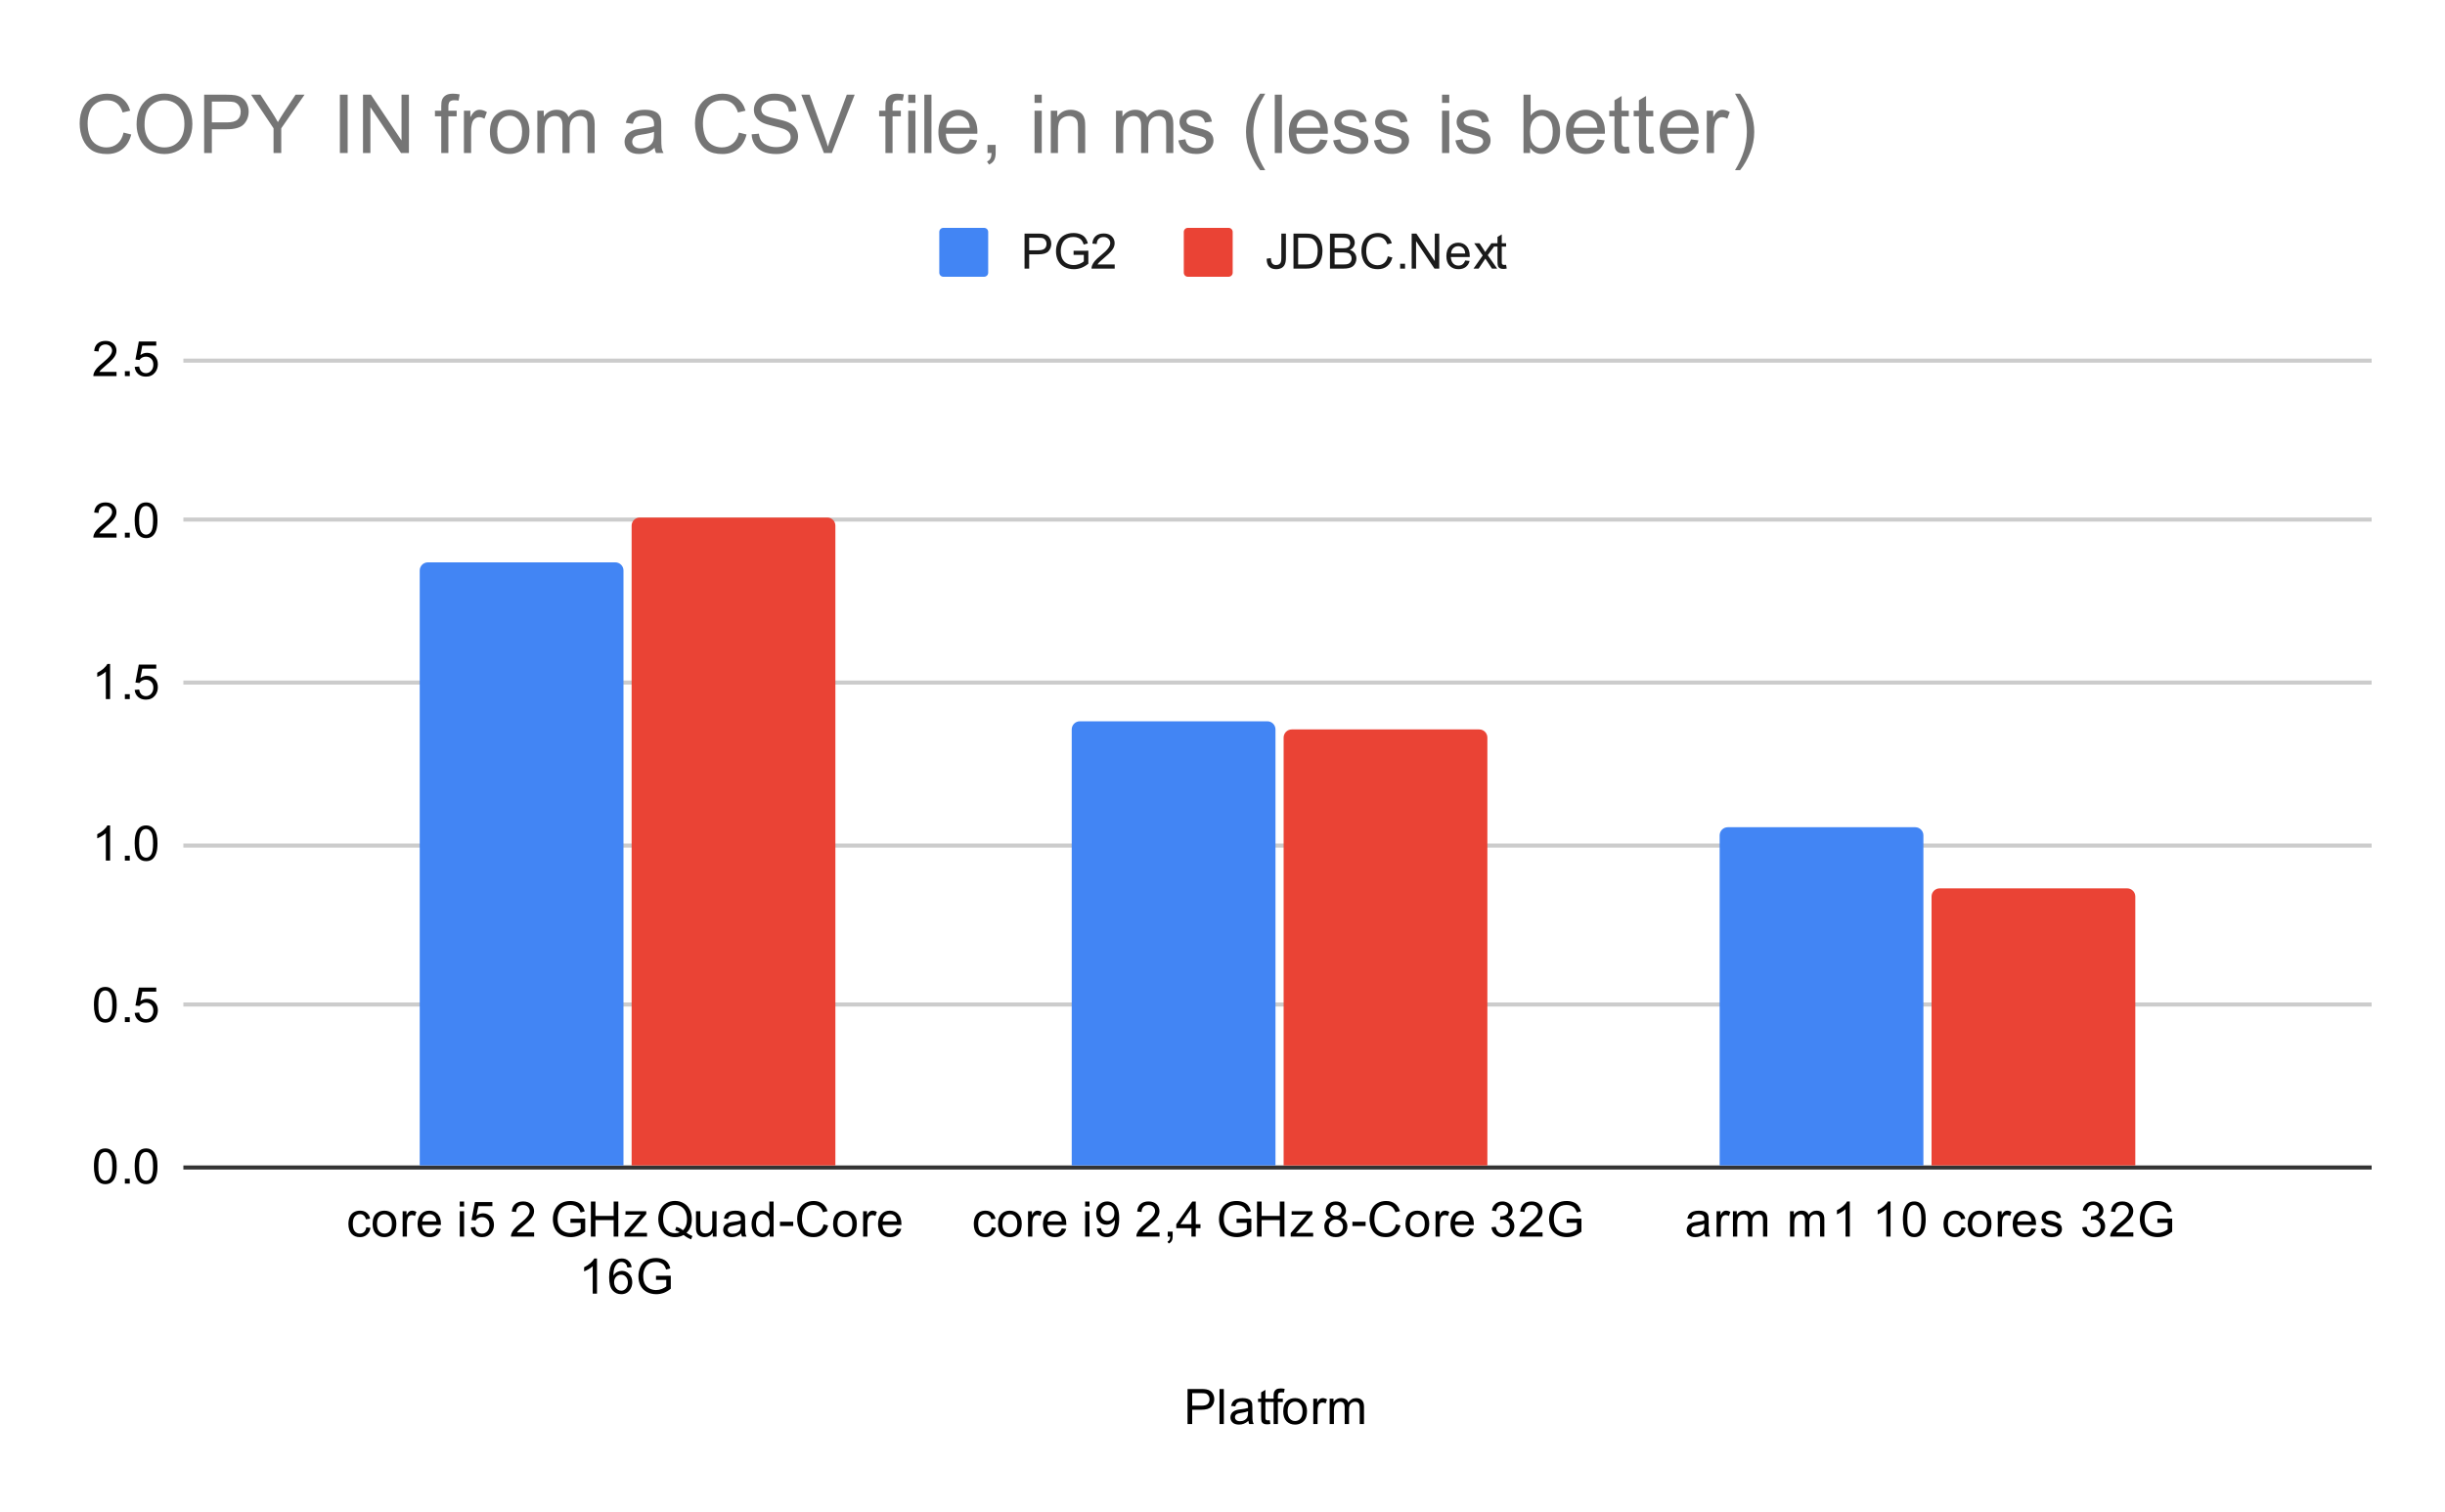 <svg version="1.1" viewBox="0.0 0.0 600.0 371.0" fill="none" stroke="none" stroke-linecap="square" stroke-miterlimit="10" width="600" height="371" xmlns:xlink="http://www.w3.org/1999/xlink" xmlns="http://www.w3.org/2000/svg"><path fill="#ffffff" d="M0 0L600.0 0L600.0 371.0L0 371.0L0 0Z" fill-rule="nonzero"/><path stroke="#333333" stroke-width="1.0" stroke-linecap="butt" d="M45.5 286.5L581.5 286.5" fill-rule="nonzero"/><path stroke="#cccccc" stroke-width="1.0" stroke-linecap="butt" d="M45.5 246.5L581.5 246.5" fill-rule="nonzero"/><path stroke="#cccccc" stroke-width="1.0" stroke-linecap="butt" d="M45.5 207.5L581.5 207.5" fill-rule="nonzero"/><path stroke="#cccccc" stroke-width="1.0" stroke-linecap="butt" d="M45.5 167.5L581.5 167.5" fill-rule="nonzero"/><path stroke="#cccccc" stroke-width="1.0" stroke-linecap="butt" d="M45.5 127.5L581.5 127.5" fill-rule="nonzero"/><path stroke="#cccccc" stroke-width="1.0" stroke-linecap="butt" d="M45.5 88.5L581.5 88.5" fill-rule="nonzero"/><clipPath id="id_0"><path d="M45.55 88.283L581.45 88.283L581.45 286.45L45.55 286.45L45.55 88.283Z" clip-rule="nonzero"/></clipPath><path stroke="#000000" stroke-width="2.0" stroke-linecap="butt" stroke-opacity="0.0" clip-path="url(#id_0)" d="M153.0 286.0L103.0 286.0L103.0 140.0C103.0 138.895 103.895 138.0 105.0 138.0L151.0 138.0C152.105 138.0 153.0 138.895 153.0 140.0Z" fill-rule="nonzero"/><path fill="#4285f4" clip-path="url(#id_0)" d="M153.0 286.0L103.0 286.0L103.0 140.0C103.0 138.895 103.895 138.0 105.0 138.0L151.0 138.0C152.105 138.0 153.0 138.895 153.0 140.0Z" fill-rule="nonzero"/><path stroke="#000000" stroke-width="2.0" stroke-linecap="butt" stroke-opacity="0.0" clip-path="url(#id_0)" d="M313.0 286.0L263.0 286.0L263.0 179.0C263.0 177.895 263.895 177.0 265.0 177.0L311.0 177.0C312.105 177.0 313.0 177.895 313.0 179.0Z" fill-rule="nonzero"/><path fill="#4285f4" clip-path="url(#id_0)" d="M313.0 286.0L263.0 286.0L263.0 179.0C263.0 177.895 263.895 177.0 265.0 177.0L311.0 177.0C312.105 177.0 313.0 177.895 313.0 179.0Z" fill-rule="nonzero"/><path stroke="#000000" stroke-width="2.0" stroke-linecap="butt" stroke-opacity="0.0" clip-path="url(#id_0)" d="M472.0 286.0L422.0 286.0L422.0 205.0C422.0 203.895 422.895 203.0 424.0 203.0L470.0 203.0C471.105 203.0 472.0 203.895 472.0 205.0Z" fill-rule="nonzero"/><path fill="#4285f4" clip-path="url(#id_0)" d="M472.0 286.0L422.0 286.0L422.0 205.0C422.0 203.895 422.895 203.0 424.0 203.0L470.0 203.0C471.105 203.0 472.0 203.895 472.0 205.0Z" fill-rule="nonzero"/><path stroke="#000000" stroke-width="2.0" stroke-linecap="butt" stroke-opacity="0.0" clip-path="url(#id_0)" d="M205.0 286.0L155.0 286.0L155.0 129.0C155.0 127.895 155.895 127.0 157.0 127.0L203.0 127.0C204.105 127.0 205.0 127.895 205.0 129.0Z" fill-rule="nonzero"/><path fill="#ea4335" clip-path="url(#id_0)" d="M205.0 286.0L155.0 286.0L155.0 129.0C155.0 127.895 155.895 127.0 157.0 127.0L203.0 127.0C204.105 127.0 205.0 127.895 205.0 129.0Z" fill-rule="nonzero"/><path stroke="#000000" stroke-width="2.0" stroke-linecap="butt" stroke-opacity="0.0" clip-path="url(#id_0)" d="M365.0 286.0L315.0 286.0L315.0 181.0C315.0 179.895 315.895 179.0 317.0 179.0L363.0 179.0C364.105 179.0 365.0 179.895 365.0 181.0Z" fill-rule="nonzero"/><path fill="#ea4335" clip-path="url(#id_0)" d="M365.0 286.0L315.0 286.0L315.0 181.0C315.0 179.895 315.895 179.0 317.0 179.0L363.0 179.0C364.105 179.0 365.0 179.895 365.0 181.0Z" fill-rule="nonzero"/><path stroke="#000000" stroke-width="2.0" stroke-linecap="butt" stroke-opacity="0.0" clip-path="url(#id_0)" d="M524.0 286.0L474.0 286.0L474.0 220.0C474.0 218.895 474.895 218.0 476.0 218.0L522.0 218.0C523.105 218.0 524.0 218.895 524.0 220.0Z" fill-rule="nonzero"/><path fill="#ea4335" clip-path="url(#id_0)" d="M524.0 286.0L474.0 286.0L474.0 220.0C474.0 218.895 474.895 218.0 476.0 218.0L522.0 218.0C523.105 218.0 524.0 218.895 524.0 220.0Z" fill-rule="nonzero"/><path fill="#000000" d="M291.422 349.45L291.422 340.856L294.672 340.856Q295.516 340.856 295.969 340.934Q296.609 341.044 297.031 341.341Q297.469 341.637 297.719 342.169Q297.984 342.7 297.984 343.341Q297.984 344.434 297.281 345.2Q296.594 345.95 294.766 345.95L292.562 345.95L292.562 349.45L291.422 349.45ZM292.562 344.95L294.781 344.95Q295.891 344.95 296.344 344.544Q296.812 344.122 296.812 343.372Q296.812 342.841 296.531 342.466Q296.266 342.075 295.828 341.95Q295.531 341.872 294.766 341.872L292.562 341.872L292.562 344.95ZM299.266 349.45L299.266 340.856L300.328 340.856L300.328 349.45L299.266 349.45ZM306.359 348.684Q305.766 349.184 305.219 349.387Q304.688 349.591 304.062 349.591Q303.031 349.591 302.484 349.091Q301.938 348.591 301.938 347.809Q301.938 347.356 302.141 346.981Q302.344 346.591 302.688 346.372Q303.031 346.137 303.453 346.028Q303.75 345.934 304.391 345.856Q305.656 345.716 306.266 345.497Q306.266 345.278 306.266 345.231Q306.266 344.575 305.969 344.309Q305.562 343.966 304.766 343.966Q304.031 343.966 303.672 344.231Q303.312 344.481 303.141 345.137L302.109 344.997Q302.25 344.341 302.578 343.934Q302.906 343.528 303.516 343.309Q304.125 343.091 304.922 343.091Q305.719 343.091 306.219 343.278Q306.719 343.466 306.953 343.747Q307.188 344.028 307.281 344.466Q307.328 344.731 307.328 345.434L307.328 346.841Q307.328 348.309 307.391 348.7Q307.469 349.091 307.672 349.45L306.562 349.45Q306.406 349.122 306.359 348.684ZM306.266 346.325Q305.688 346.559 304.547 346.731Q303.891 346.825 303.625 346.95Q303.359 347.059 303.203 347.278Q303.062 347.497 303.062 347.778Q303.062 348.2 303.375 348.481Q303.703 348.762 304.312 348.762Q304.922 348.762 305.391 348.497Q305.875 348.231 306.094 347.762Q306.266 347.403 306.266 346.716L306.266 346.325ZM311.594 348.512L311.75 349.434Q311.297 349.528 310.953 349.528Q310.375 349.528 310.062 349.356Q309.75 349.169 309.609 348.872Q309.484 348.575 309.484 347.622L309.484 344.044L308.719 344.044L308.719 343.231L309.484 343.231L309.484 341.684L310.531 341.059L310.531 343.231L311.594 343.231L311.594 344.044L310.531 344.044L310.531 347.684Q310.531 348.137 310.578 348.262Q310.641 348.387 310.766 348.466Q310.891 348.544 311.125 348.544Q311.312 348.544 311.594 348.512ZM312.547 349.45L312.547 344.044L311.609 344.044L311.609 343.231L312.547 343.231L312.547 342.559Q312.547 341.934 312.656 341.637Q312.812 341.216 313.188 340.966Q313.578 340.716 314.266 340.716Q314.719 340.716 315.25 340.825L315.094 341.731Q314.766 341.684 314.469 341.684Q313.984 341.684 313.781 341.887Q313.594 342.091 313.594 342.653L313.594 343.231L314.812 343.231L314.812 344.044L313.594 344.044L313.594 349.45L312.547 349.45ZM314.906 346.341Q314.906 344.606 315.859 343.778Q316.656 343.091 317.812 343.091Q319.094 343.091 319.906 343.934Q320.734 344.762 320.734 346.247Q320.734 347.45 320.375 348.137Q320.016 348.825 319.312 349.216Q318.625 349.591 317.812 349.591Q316.516 349.591 315.703 348.762Q314.906 347.919 314.906 346.341ZM315.984 346.341Q315.984 347.528 316.5 348.122Q317.031 348.716 317.812 348.716Q318.609 348.716 319.125 348.122Q319.641 347.528 319.641 346.309Q319.641 345.153 319.109 344.559Q318.594 343.966 317.812 343.966Q317.031 343.966 316.5 344.559Q315.984 345.137 315.984 346.341ZM322.281 349.45L322.281 343.231L323.234 343.231L323.234 344.169Q323.594 343.512 323.891 343.309Q324.203 343.091 324.578 343.091Q325.109 343.091 325.656 343.419L325.297 344.403Q324.906 344.169 324.531 344.169Q324.172 344.169 323.891 344.387Q323.625 344.591 323.516 344.966Q323.328 345.528 323.328 346.184L323.328 349.45L322.281 349.45ZM326.297 349.45L326.297 343.231L327.234 343.231L327.234 344.106Q327.531 343.637 328.016 343.372Q328.5 343.091 329.125 343.091Q329.812 343.091 330.25 343.372Q330.703 343.653 330.875 344.169Q331.625 343.091 332.797 343.091Q333.734 343.091 334.219 343.606Q334.719 344.106 334.719 345.184L334.719 349.45L333.672 349.45L333.672 345.528Q333.672 344.903 333.562 344.622Q333.469 344.341 333.203 344.169Q332.938 343.997 332.562 343.997Q331.906 343.997 331.469 344.434Q331.047 344.872 331.047 345.841L331.047 349.45L329.984 349.45L329.984 345.403Q329.984 344.7 329.719 344.356Q329.469 343.997 328.891 343.997Q328.438 343.997 328.062 344.231Q327.688 344.466 327.516 344.919Q327.344 345.372 327.344 346.216L327.344 349.45L326.297 349.45Z" fill-rule="nonzero"/><path fill="#000000" d="M23.05 286.216Q23.05 284.684 23.363 283.762Q23.675 282.825 24.284 282.325Q24.909 281.825 25.847 281.825Q26.534 281.825 27.05 282.106Q27.581 282.387 27.925 282.919Q28.269 283.434 28.456 284.184Q28.644 284.934 28.644 286.216Q28.644 287.731 28.331 288.653Q28.034 289.575 27.409 290.091Q26.8 290.591 25.847 290.591Q24.613 290.591 23.894 289.7Q23.05 288.637 23.05 286.216ZM24.128 286.216Q24.128 288.325 24.628 289.028Q25.128 289.731 25.847 289.731Q26.581 289.731 27.066 289.028Q27.566 288.325 27.566 286.216Q27.566 284.091 27.066 283.403Q26.581 282.7 25.831 282.7Q25.113 282.7 24.675 283.309Q24.128 284.091 24.128 286.216ZM30.644 290.45L30.644 289.247L31.847 289.247L31.847 290.45L30.644 290.45ZM33.05 286.216Q33.05 284.684 33.362 283.762Q33.675 282.825 34.284 282.325Q34.909 281.825 35.847 281.825Q36.534 281.825 37.05 282.106Q37.581 282.387 37.925 282.919Q38.269 283.434 38.456 284.184Q38.644 284.934 38.644 286.216Q38.644 287.731 38.331 288.653Q38.034 289.575 37.409 290.091Q36.8 290.591 35.847 290.591Q34.612 290.591 33.894 289.7Q33.05 288.637 33.05 286.216ZM34.128 286.216Q34.128 288.325 34.628 289.028Q35.128 289.731 35.847 289.731Q36.581 289.731 37.066 289.028Q37.566 288.325 37.566 286.216Q37.566 284.091 37.066 283.403Q36.581 282.7 35.831 282.7Q35.112 282.7 34.675 283.309Q34.128 284.091 34.128 286.216Z" fill-rule="nonzero"/><path fill="#000000" d="M23.05 246.582Q23.05 245.051 23.363 244.129Q23.675 243.192 24.284 242.692Q24.909 242.192 25.847 242.192Q26.534 242.192 27.05 242.473Q27.581 242.754 27.925 243.285Q28.269 243.801 28.456 244.551Q28.644 245.301 28.644 246.582Q28.644 248.098 28.331 249.02Q28.034 249.942 27.409 250.457Q26.8 250.957 25.847 250.957Q24.613 250.957 23.894 250.067Q23.05 249.004 23.05 246.582ZM24.128 246.582Q24.128 248.692 24.628 249.395Q25.128 250.098 25.847 250.098Q26.581 250.098 27.066 249.395Q27.566 248.692 27.566 246.582Q27.566 244.457 27.066 243.77Q26.581 243.067 25.831 243.067Q25.113 243.067 24.675 243.676Q24.128 244.457 24.128 246.582ZM30.644 250.817L30.644 249.614L31.847 249.614L31.847 250.817L30.644 250.817ZM33.05 248.567L34.159 248.473Q34.284 249.285 34.722 249.692Q35.175 250.098 35.816 250.098Q36.566 250.098 37.097 249.52Q37.628 248.942 37.628 248.004Q37.628 247.098 37.112 246.582Q36.612 246.051 35.784 246.051Q35.284 246.051 34.862 246.285Q34.456 246.52 34.222 246.879L33.237 246.754L34.066 242.348L38.347 242.348L38.347 243.348L34.909 243.348L34.456 245.66Q35.222 245.114 36.066 245.114Q37.191 245.114 37.956 245.895Q38.737 246.676 38.737 247.91Q38.737 249.067 38.066 249.926Q37.237 250.957 35.816 250.957Q34.644 250.957 33.894 250.301Q33.159 249.645 33.05 248.567Z" fill-rule="nonzero"/><path fill="#000000" d="M27.019 211.183L25.972 211.183L25.972 204.465Q25.581 204.824 24.956 205.199Q24.347 205.558 23.863 205.73L23.863 204.715Q24.738 204.293 25.394 203.715Q26.066 203.121 26.347 202.558L27.019 202.558L27.019 211.183ZM30.644 211.183L30.644 209.98L31.847 209.98L31.847 211.183L30.644 211.183ZM33.05 206.949Q33.05 205.418 33.362 204.496Q33.675 203.558 34.284 203.058Q34.909 202.558 35.847 202.558Q36.534 202.558 37.05 202.84Q37.581 203.121 37.925 203.652Q38.269 204.168 38.456 204.918Q38.644 205.668 38.644 206.949Q38.644 208.465 38.331 209.386Q38.034 210.308 37.409 210.824Q36.8 211.324 35.847 211.324Q34.612 211.324 33.894 210.433Q33.05 209.371 33.05 206.949ZM34.128 206.949Q34.128 209.058 34.628 209.761Q35.128 210.465 35.847 210.465Q36.581 210.465 37.066 209.761Q37.566 209.058 37.566 206.949Q37.566 204.824 37.066 204.136Q36.581 203.433 35.831 203.433Q35.112 203.433 34.675 204.043Q34.128 204.824 34.128 206.949Z" fill-rule="nonzero"/><path fill="#000000" d="M27.019 171.55L25.972 171.55L25.972 164.831Q25.581 165.191 24.956 165.566Q24.347 165.925 23.863 166.097L23.863 165.081Q24.738 164.659 25.394 164.081Q26.066 163.488 26.347 162.925L27.019 162.925L27.019 171.55ZM30.644 171.55L30.644 170.347L31.847 170.347L31.847 171.55L30.644 171.55ZM33.05 169.3L34.159 169.206Q34.284 170.019 34.722 170.425Q35.175 170.831 35.816 170.831Q36.566 170.831 37.097 170.253Q37.628 169.675 37.628 168.738Q37.628 167.831 37.112 167.316Q36.612 166.784 35.784 166.784Q35.284 166.784 34.862 167.019Q34.456 167.253 34.222 167.613L33.237 167.488L34.066 163.081L38.347 163.081L38.347 164.081L34.909 164.081L34.456 166.394Q35.222 165.847 36.066 165.847Q37.191 165.847 37.956 166.628Q38.737 167.409 38.737 168.644Q38.737 169.8 38.066 170.659Q37.237 171.691 35.816 171.691Q34.644 171.691 33.894 171.034Q33.159 170.378 33.05 169.3Z" fill-rule="nonzero"/><path fill="#000000" d="M28.597 130.901L28.597 131.917L22.909 131.917Q22.909 131.542 23.034 131.182Q23.253 130.604 23.722 130.042Q24.206 129.479 25.113 128.745Q26.519 127.589 27.003 126.917Q27.503 126.245 27.503 125.651Q27.503 125.026 27.05 124.604Q26.597 124.167 25.878 124.167Q25.113 124.167 24.659 124.62Q24.206 125.073 24.191 125.885L23.113 125.776Q23.222 124.557 23.941 123.932Q24.675 123.292 25.909 123.292Q27.144 123.292 27.863 123.979Q28.581 124.667 28.581 125.682Q28.581 126.198 28.363 126.698Q28.159 127.182 27.659 127.745Q27.175 128.292 26.05 129.245Q25.097 130.042 24.816 130.339Q24.55 130.62 24.378 130.901L28.597 130.901ZM30.644 131.917L30.644 130.714L31.847 130.714L31.847 131.917L30.644 131.917ZM33.05 127.682Q33.05 126.151 33.362 125.229Q33.675 124.292 34.284 123.792Q34.909 123.292 35.847 123.292Q36.534 123.292 37.05 123.573Q37.581 123.854 37.925 124.385Q38.269 124.901 38.456 125.651Q38.644 126.401 38.644 127.682Q38.644 129.198 38.331 130.12Q38.034 131.042 37.409 131.557Q36.8 132.057 35.847 132.057Q34.612 132.057 33.894 131.167Q33.05 130.104 33.05 127.682ZM34.128 127.682Q34.128 129.792 34.628 130.495Q35.128 131.198 35.847 131.198Q36.581 131.198 37.066 130.495Q37.566 129.792 37.566 127.682Q37.566 125.557 37.066 124.87Q36.581 124.167 35.831 124.167Q35.112 124.167 34.675 124.776Q34.128 125.557 34.128 127.682Z" fill-rule="nonzero"/><path fill="#000000" d="M28.597 91.268L28.597 92.283L22.909 92.283Q22.909 91.908 23.034 91.549Q23.253 90.971 23.722 90.408Q24.206 89.846 25.113 89.111Q26.519 87.955 27.003 87.283Q27.503 86.611 27.503 86.018Q27.503 85.393 27.05 84.971Q26.597 84.533 25.878 84.533Q25.113 84.533 24.659 84.986Q24.206 85.44 24.191 86.252L23.113 86.143Q23.222 84.924 23.941 84.299Q24.675 83.658 25.909 83.658Q27.144 83.658 27.863 84.346Q28.581 85.033 28.581 86.049Q28.581 86.565 28.363 87.065Q28.159 87.549 27.659 88.111Q27.175 88.658 26.05 89.611Q25.097 90.408 24.816 90.705Q24.55 90.986 24.378 91.268L28.597 91.268ZM30.644 92.283L30.644 91.08L31.847 91.08L31.847 92.283L30.644 92.283ZM33.05 90.033L34.159 89.94Q34.284 90.752 34.722 91.158Q35.175 91.565 35.816 91.565Q36.566 91.565 37.097 90.986Q37.628 90.408 37.628 89.471Q37.628 88.565 37.112 88.049Q36.612 87.518 35.784 87.518Q35.284 87.518 34.862 87.752Q34.456 87.986 34.222 88.346L33.237 88.221L34.066 83.815L38.347 83.815L38.347 84.815L34.909 84.815L34.456 87.127Q35.222 86.58 36.066 86.58Q37.191 86.58 37.956 87.361Q38.737 88.143 38.737 89.377Q38.737 90.533 38.066 91.393Q37.237 92.424 35.816 92.424Q34.644 92.424 33.894 91.768Q33.159 91.111 33.05 90.033Z" fill-rule="nonzero"/><path fill="#000000" d="M89.889 301.169L90.92 301.309Q90.749 302.372 90.045 302.981Q89.342 303.591 88.327 303.591Q87.045 303.591 86.264 302.762Q85.499 301.919 85.499 300.356Q85.499 299.356 85.827 298.606Q86.17 297.841 86.842 297.466Q87.53 297.091 88.342 297.091Q89.342 297.091 89.983 297.606Q90.639 298.106 90.827 299.059L89.795 299.216Q89.655 298.591 89.28 298.278Q88.905 297.95 88.374 297.95Q87.577 297.95 87.077 298.528Q86.577 299.091 86.577 300.325Q86.577 301.591 87.061 302.153Q87.545 302.716 88.311 302.716Q88.936 302.716 89.342 302.341Q89.764 301.966 89.889 301.169ZM91.436 300.341Q91.436 298.606 92.389 297.778Q93.186 297.091 94.342 297.091Q95.624 297.091 96.436 297.934Q97.264 298.762 97.264 300.247Q97.264 301.45 96.905 302.137Q96.545 302.825 95.842 303.216Q95.155 303.591 94.342 303.591Q93.045 303.591 92.233 302.762Q91.436 301.919 91.436 300.341ZM92.514 300.341Q92.514 301.528 93.03 302.122Q93.561 302.716 94.342 302.716Q95.139 302.716 95.655 302.122Q96.17 301.528 96.17 300.309Q96.17 299.153 95.639 298.559Q95.124 297.966 94.342 297.966Q93.561 297.966 93.03 298.559Q92.514 299.137 92.514 300.341ZM98.811 303.45L98.811 297.231L99.764 297.231L99.764 298.169Q100.124 297.512 100.42 297.309Q100.733 297.091 101.108 297.091Q101.639 297.091 102.186 297.419L101.827 298.403Q101.436 298.169 101.061 298.169Q100.702 298.169 100.42 298.387Q100.155 298.591 100.045 298.966Q99.858 299.528 99.858 300.184L99.858 303.45L98.811 303.45ZM107.077 301.45L108.17 301.575Q107.92 302.528 107.217 303.059Q106.514 303.591 105.436 303.591Q104.077 303.591 103.264 302.747Q102.467 301.903 102.467 300.387Q102.467 298.825 103.28 297.966Q104.092 297.091 105.374 297.091Q106.624 297.091 107.405 297.934Q108.202 298.778 108.202 300.325Q108.202 300.419 108.202 300.606L103.561 300.606Q103.624 301.637 104.139 302.184Q104.655 302.716 105.436 302.716Q106.014 302.716 106.42 302.419Q106.842 302.106 107.077 301.45ZM103.624 299.747L107.092 299.747Q107.03 298.95 106.702 298.559Q106.186 297.95 105.389 297.95Q104.655 297.95 104.155 298.434Q103.67 298.919 103.624 299.747ZM112.827 296.075L112.827 294.856L113.889 294.856L113.889 296.075L112.827 296.075ZM112.827 303.45L112.827 297.231L113.889 297.231L113.889 303.45L112.827 303.45ZM115.53 301.2L116.639 301.106Q116.764 301.919 117.202 302.325Q117.655 302.731 118.295 302.731Q119.045 302.731 119.577 302.153Q120.108 301.575 120.108 300.637Q120.108 299.731 119.592 299.216Q119.092 298.684 118.264 298.684Q117.764 298.684 117.342 298.919Q116.936 299.153 116.702 299.512L115.717 299.387L116.545 294.981L120.827 294.981L120.827 295.981L117.389 295.981L116.936 298.294Q117.702 297.747 118.545 297.747Q119.67 297.747 120.436 298.528Q121.217 299.309 121.217 300.544Q121.217 301.7 120.545 302.559Q119.717 303.591 118.295 303.591Q117.124 303.591 116.374 302.934Q115.639 302.278 115.53 301.2ZM131.077 302.434L131.077 303.45L125.389 303.45Q125.389 303.075 125.514 302.716Q125.733 302.137 126.202 301.575Q126.686 301.012 127.592 300.278Q128.999 299.122 129.483 298.45Q129.983 297.778 129.983 297.184Q129.983 296.559 129.53 296.137Q129.077 295.7 128.358 295.7Q127.592 295.7 127.139 296.153Q126.686 296.606 126.67 297.419L125.592 297.309Q125.702 296.091 126.42 295.466Q127.155 294.825 128.389 294.825Q129.624 294.825 130.342 295.512Q131.061 296.2 131.061 297.216Q131.061 297.731 130.842 298.231Q130.639 298.716 130.139 299.278Q129.655 299.825 128.53 300.778Q127.577 301.575 127.295 301.872Q127.03 302.153 126.858 302.434L131.077 302.434ZM139.983 300.075L139.983 299.075L143.608 299.059L143.608 302.247Q142.78 302.919 141.889 303.262Q140.999 303.591 140.061 303.591Q138.795 303.591 137.749 303.059Q136.717 302.512 136.186 301.497Q135.67 300.466 135.67 299.2Q135.67 297.934 136.186 296.856Q136.717 295.762 137.702 295.247Q138.686 294.716 139.967 294.716Q140.905 294.716 141.655 295.012Q142.405 295.309 142.827 295.856Q143.264 296.387 143.483 297.262L142.467 297.544Q142.264 296.887 141.967 296.512Q141.686 296.137 141.155 295.919Q140.624 295.684 139.983 295.684Q139.202 295.684 138.624 295.919Q138.061 296.153 137.702 296.544Q137.358 296.934 137.17 297.403Q136.842 298.2 136.842 299.122Q136.842 300.278 137.233 301.059Q137.639 301.825 138.389 302.2Q139.139 302.575 139.999 302.575Q140.733 302.575 141.436 302.294Q142.139 301.997 142.499 301.684L142.499 300.075L139.983 300.075ZM144.999 303.45L144.999 294.856L146.124 294.856L146.124 298.387L150.592 298.387L150.592 294.856L151.733 294.856L151.733 303.45L150.592 303.45L150.592 299.403L146.124 299.403L146.124 303.45L144.999 303.45ZM153.264 303.45L153.264 302.591L157.233 298.044Q156.545 298.075 156.03 298.075L153.499 298.075L153.499 297.231L158.592 297.231L158.592 297.919L155.217 301.872L154.561 302.591Q155.28 302.544 155.889 302.544L158.78 302.544L158.78 303.45L153.264 303.45ZM168.467 302.528Q169.264 303.075 169.92 303.325L169.592 304.122Q168.67 303.778 167.749 303.059Q166.795 303.591 165.639 303.591Q164.467 303.591 163.514 303.028Q162.577 302.466 162.061 301.45Q161.545 300.434 161.545 299.153Q161.545 297.887 162.061 296.841Q162.577 295.794 163.53 295.247Q164.483 294.7 165.655 294.7Q166.842 294.7 167.795 295.278Q168.764 295.841 169.264 296.856Q169.764 297.872 169.764 299.153Q169.764 300.216 169.436 301.059Q169.124 301.903 168.467 302.528ZM165.967 301.075Q166.952 301.356 167.592 301.903Q168.592 300.981 168.592 299.153Q168.592 298.106 168.233 297.325Q167.874 296.544 167.186 296.122Q166.514 295.684 165.67 295.684Q164.389 295.684 163.545 296.559Q162.717 297.419 162.717 299.153Q162.717 300.825 163.545 301.731Q164.374 302.622 165.67 302.622Q166.28 302.622 166.811 302.387Q166.28 302.044 165.686 301.903L165.967 301.075ZM174.905 303.45L174.905 302.528Q174.17 303.591 172.92 303.591Q172.374 303.591 171.889 303.387Q171.42 303.169 171.186 302.856Q170.952 302.528 170.858 302.059Q170.795 301.762 170.795 301.075L170.795 297.231L171.858 297.231L171.858 300.684Q171.858 301.497 171.92 301.794Q172.014 302.2 172.327 302.45Q172.655 302.684 173.139 302.684Q173.608 302.684 174.014 302.45Q174.436 302.2 174.608 301.778Q174.795 301.356 174.795 300.559L174.795 297.231L175.842 297.231L175.842 303.45L174.905 303.45ZM181.889 302.684Q181.295 303.184 180.749 303.387Q180.217 303.591 179.592 303.591Q178.561 303.591 178.014 303.091Q177.467 302.591 177.467 301.809Q177.467 301.356 177.67 300.981Q177.874 300.591 178.217 300.372Q178.561 300.137 178.983 300.028Q179.28 299.934 179.92 299.856Q181.186 299.716 181.795 299.497Q181.795 299.278 181.795 299.231Q181.795 298.575 181.499 298.309Q181.092 297.966 180.295 297.966Q179.561 297.966 179.202 298.231Q178.842 298.481 178.67 299.137L177.639 298.997Q177.78 298.341 178.108 297.934Q178.436 297.528 179.045 297.309Q179.655 297.091 180.452 297.091Q181.249 297.091 181.749 297.278Q182.249 297.466 182.483 297.747Q182.717 298.028 182.811 298.466Q182.858 298.731 182.858 299.434L182.858 300.841Q182.858 302.309 182.92 302.7Q182.999 303.091 183.202 303.45L182.092 303.45Q181.936 303.122 181.889 302.684ZM181.795 300.325Q181.217 300.559 180.077 300.731Q179.42 300.825 179.155 300.95Q178.889 301.059 178.733 301.278Q178.592 301.497 178.592 301.778Q178.592 302.2 178.905 302.481Q179.233 302.762 179.842 302.762Q180.452 302.762 180.92 302.497Q181.405 302.231 181.624 301.762Q181.795 301.403 181.795 300.716L181.795 300.325ZM188.858 303.45L188.858 302.669Q188.264 303.591 187.124 303.591Q186.374 303.591 185.749 303.184Q185.124 302.762 184.78 302.028Q184.436 301.294 184.436 300.341Q184.436 299.419 184.749 298.653Q185.061 297.887 185.686 297.497Q186.311 297.091 187.077 297.091Q187.639 297.091 188.077 297.325Q188.514 297.559 188.795 297.934L188.795 294.856L189.842 294.856L189.842 303.45L188.858 303.45ZM185.53 300.341Q185.53 301.544 186.03 302.137Q186.53 302.716 187.217 302.716Q187.905 302.716 188.389 302.153Q188.874 301.591 188.874 300.434Q188.874 299.153 188.374 298.559Q187.889 297.966 187.17 297.966Q186.467 297.966 185.999 298.544Q185.53 299.106 185.53 300.341ZM191.405 300.872L191.405 299.809L194.655 299.809L194.655 300.872L191.405 300.872ZM202.092 300.434L203.217 300.731Q202.858 302.122 201.936 302.856Q201.014 303.591 199.67 303.591Q198.28 303.591 197.405 303.028Q196.53 302.466 196.077 301.403Q195.624 300.325 195.624 299.091Q195.624 297.747 196.139 296.747Q196.655 295.747 197.592 295.231Q198.545 294.716 199.686 294.716Q200.967 294.716 201.842 295.372Q202.733 296.028 203.077 297.216L201.952 297.481Q201.655 296.544 201.077 296.122Q200.514 295.684 199.655 295.684Q198.67 295.684 197.999 296.169Q197.342 296.637 197.061 297.434Q196.795 298.231 196.795 299.091Q196.795 300.184 197.108 300.997Q197.436 301.809 198.108 302.216Q198.78 302.622 199.577 302.622Q200.53 302.622 201.186 302.075Q201.858 301.528 202.092 300.434ZM204.436 300.341Q204.436 298.606 205.389 297.778Q206.186 297.091 207.342 297.091Q208.624 297.091 209.436 297.934Q210.264 298.762 210.264 300.247Q210.264 301.45 209.905 302.137Q209.545 302.825 208.842 303.216Q208.155 303.591 207.342 303.591Q206.045 303.591 205.233 302.762Q204.436 301.919 204.436 300.341ZM205.514 300.341Q205.514 301.528 206.03 302.122Q206.561 302.716 207.342 302.716Q208.139 302.716 208.655 302.122Q209.17 301.528 209.17 300.309Q209.17 299.153 208.639 298.559Q208.124 297.966 207.342 297.966Q206.561 297.966 206.03 298.559Q205.514 299.137 205.514 300.341ZM211.811 303.45L211.811 297.231L212.764 297.231L212.764 298.169Q213.124 297.512 213.42 297.309Q213.733 297.091 214.108 297.091Q214.639 297.091 215.186 297.419L214.827 298.403Q214.436 298.169 214.061 298.169Q213.702 298.169 213.42 298.387Q213.155 298.591 213.045 298.966Q212.858 299.528 212.858 300.184L212.858 303.45L211.811 303.45ZM220.077 301.45L221.17 301.575Q220.92 302.528 220.217 303.059Q219.514 303.591 218.436 303.591Q217.077 303.591 216.264 302.747Q215.467 301.903 215.467 300.387Q215.467 298.825 216.28 297.966Q217.092 297.091 218.374 297.091Q219.624 297.091 220.405 297.934Q221.202 298.778 221.202 300.325Q221.202 300.419 221.202 300.606L216.561 300.606Q216.624 301.637 217.139 302.184Q217.655 302.716 218.436 302.716Q219.014 302.716 219.42 302.419Q219.842 302.106 220.077 301.45ZM216.624 299.747L220.092 299.747Q220.03 298.95 219.702 298.559Q219.186 297.95 218.389 297.95Q217.655 297.95 217.155 298.434Q216.67 298.919 216.624 299.747Z" fill-rule="nonzero"/><path fill="#000000" d="M146.499 317.45L145.452 317.45L145.452 310.731Q145.061 311.091 144.436 311.466Q143.827 311.825 143.342 311.997L143.342 310.981Q144.217 310.559 144.874 309.981Q145.545 309.387 145.827 308.825L146.499 308.825L146.499 317.45ZM154.999 310.966L153.952 311.044Q153.811 310.419 153.561 310.137Q153.124 309.684 152.499 309.684Q151.999 309.684 151.608 309.966Q151.124 310.341 150.827 311.044Q150.545 311.731 150.53 313.012Q150.905 312.434 151.452 312.153Q152.014 311.872 152.624 311.872Q153.67 311.872 154.405 312.653Q155.155 313.434 155.155 314.653Q155.155 315.466 154.795 316.169Q154.452 316.856 153.842 317.231Q153.233 317.591 152.467 317.591Q151.139 317.591 150.311 316.622Q149.483 315.653 149.483 313.434Q149.483 310.934 150.405 309.809Q151.202 308.825 152.561 308.825Q153.577 308.825 154.217 309.403Q154.874 309.966 154.999 310.966ZM150.702 314.669Q150.702 315.216 150.92 315.716Q151.155 316.2 151.561 316.466Q151.983 316.731 152.452 316.731Q153.108 316.731 153.592 316.2Q154.077 315.653 154.077 314.731Q154.077 313.841 153.592 313.325Q153.124 312.809 152.405 312.809Q151.686 312.809 151.186 313.325Q150.702 313.841 150.702 314.669ZM160.983 314.075L160.983 313.075L164.608 313.059L164.608 316.247Q163.78 316.919 162.889 317.262Q161.999 317.591 161.061 317.591Q159.795 317.591 158.749 317.059Q157.717 316.512 157.186 315.497Q156.67 314.466 156.67 313.2Q156.67 311.934 157.186 310.856Q157.717 309.762 158.702 309.247Q159.686 308.716 160.967 308.716Q161.905 308.716 162.655 309.012Q163.405 309.309 163.827 309.856Q164.264 310.387 164.483 311.262L163.467 311.544Q163.264 310.887 162.967 310.512Q162.686 310.137 162.155 309.919Q161.624 309.684 160.983 309.684Q160.202 309.684 159.624 309.919Q159.061 310.153 158.702 310.544Q158.358 310.934 158.17 311.403Q157.842 312.2 157.842 313.122Q157.842 314.278 158.233 315.059Q158.639 315.825 159.389 316.2Q160.139 316.575 160.999 316.575Q161.733 316.575 162.436 316.294Q163.139 315.997 163.499 315.684L163.499 314.075L160.983 314.075Z" fill-rule="nonzero"/><path fill="#000000" d="M243.359 301.169L244.391 301.309Q244.219 302.372 243.516 302.981Q242.812 303.591 241.797 303.591Q240.516 303.591 239.734 302.762Q238.969 301.919 238.969 300.356Q238.969 299.356 239.297 298.606Q239.641 297.841 240.312 297.466Q241.0 297.091 241.812 297.091Q242.812 297.091 243.453 297.606Q244.109 298.106 244.297 299.059L243.266 299.216Q243.125 298.591 242.75 298.278Q242.375 297.95 241.844 297.95Q241.047 297.95 240.547 298.528Q240.047 299.091 240.047 300.325Q240.047 301.591 240.531 302.153Q241.016 302.716 241.781 302.716Q242.406 302.716 242.812 302.341Q243.234 301.966 243.359 301.169ZM244.906 300.341Q244.906 298.606 245.859 297.778Q246.656 297.091 247.812 297.091Q249.094 297.091 249.906 297.934Q250.734 298.762 250.734 300.247Q250.734 301.45 250.375 302.137Q250.016 302.825 249.312 303.216Q248.625 303.591 247.812 303.591Q246.516 303.591 245.703 302.762Q244.906 301.919 244.906 300.341ZM245.984 300.341Q245.984 301.528 246.5 302.122Q247.031 302.716 247.812 302.716Q248.609 302.716 249.125 302.122Q249.641 301.528 249.641 300.309Q249.641 299.153 249.109 298.559Q248.594 297.966 247.812 297.966Q247.031 297.966 246.5 298.559Q245.984 299.137 245.984 300.341ZM252.281 303.45L252.281 297.231L253.234 297.231L253.234 298.169Q253.594 297.512 253.891 297.309Q254.203 297.091 254.578 297.091Q255.109 297.091 255.656 297.419L255.297 298.403Q254.906 298.169 254.531 298.169Q254.172 298.169 253.891 298.387Q253.625 298.591 253.516 298.966Q253.328 299.528 253.328 300.184L253.328 303.45L252.281 303.45ZM260.547 301.45L261.641 301.575Q261.391 302.528 260.688 303.059Q259.984 303.591 258.906 303.591Q257.547 303.591 256.734 302.747Q255.938 301.903 255.938 300.387Q255.938 298.825 256.75 297.966Q257.562 297.091 258.844 297.091Q260.094 297.091 260.875 297.934Q261.672 298.778 261.672 300.325Q261.672 300.419 261.672 300.606L257.031 300.606Q257.094 301.637 257.609 302.184Q258.125 302.716 258.906 302.716Q259.484 302.716 259.891 302.419Q260.312 302.106 260.547 301.45ZM257.094 299.747L260.562 299.747Q260.5 298.95 260.172 298.559Q259.656 297.95 258.859 297.95Q258.125 297.95 257.625 298.434Q257.141 298.919 257.094 299.747ZM266.297 296.075L266.297 294.856L267.359 294.856L267.359 296.075L266.297 296.075ZM266.297 303.45L266.297 297.231L267.359 297.231L267.359 303.45L266.297 303.45ZM269.156 301.466L270.172 301.372Q270.297 302.091 270.656 302.419Q271.031 302.731 271.594 302.731Q272.078 302.731 272.438 302.512Q272.812 302.278 273.047 301.919Q273.281 301.544 273.438 300.919Q273.594 300.278 273.594 299.622Q273.594 299.544 273.594 299.403Q273.281 299.903 272.734 300.231Q272.188 300.544 271.547 300.544Q270.469 300.544 269.734 299.778Q269.0 298.997 269.0 297.731Q269.0 296.419 269.766 295.622Q270.547 294.825 271.703 294.825Q272.531 294.825 273.219 295.278Q273.922 295.731 274.281 296.575Q274.641 297.403 274.641 298.981Q274.641 300.622 274.281 301.606Q273.938 302.575 273.219 303.091Q272.516 303.591 271.578 303.591Q270.562 303.591 269.922 303.044Q269.281 302.481 269.156 301.466ZM273.469 297.669Q273.469 296.762 272.984 296.231Q272.516 295.7 271.828 295.7Q271.125 295.7 270.594 296.278Q270.078 296.841 270.078 297.762Q270.078 298.575 270.578 299.091Q271.078 299.606 271.797 299.606Q272.531 299.606 273.0 299.091Q273.469 298.575 273.469 297.669ZM284.547 302.434L284.547 303.45L278.859 303.45Q278.859 303.075 278.984 302.716Q279.203 302.137 279.672 301.575Q280.156 301.012 281.062 300.278Q282.469 299.122 282.953 298.45Q283.453 297.778 283.453 297.184Q283.453 296.559 283.0 296.137Q282.547 295.7 281.828 295.7Q281.062 295.7 280.609 296.153Q280.156 296.606 280.141 297.419L279.062 297.309Q279.172 296.091 279.891 295.466Q280.625 294.825 281.859 294.825Q283.094 294.825 283.812 295.512Q284.531 296.2 284.531 297.216Q284.531 297.731 284.312 298.231Q284.109 298.716 283.609 299.278Q283.125 299.825 282.0 300.778Q281.047 301.575 280.766 301.872Q280.5 302.153 280.328 302.434L284.547 302.434ZM286.562 303.45L286.562 302.247L287.766 302.247L287.766 303.45Q287.766 304.106 287.531 304.512Q287.297 304.934 286.797 305.153L286.5 304.7Q286.828 304.559 286.984 304.262Q287.141 303.981 287.172 303.45L286.562 303.45ZM292.375 303.45L292.375 301.387L288.656 301.387L288.656 300.419L292.578 294.856L293.438 294.856L293.438 300.419L294.594 300.419L294.594 301.387L293.438 301.387L293.438 303.45L292.375 303.45ZM292.375 300.419L292.375 296.559L289.688 300.419L292.375 300.419ZM303.453 300.075L303.453 299.075L307.078 299.059L307.078 302.247Q306.25 302.919 305.359 303.262Q304.469 303.591 303.531 303.591Q302.266 303.591 301.219 303.059Q300.188 302.512 299.656 301.497Q299.141 300.466 299.141 299.2Q299.141 297.934 299.656 296.856Q300.188 295.762 301.172 295.247Q302.156 294.716 303.438 294.716Q304.375 294.716 305.125 295.012Q305.875 295.309 306.297 295.856Q306.734 296.387 306.953 297.262L305.938 297.544Q305.734 296.887 305.438 296.512Q305.156 296.137 304.625 295.919Q304.094 295.684 303.453 295.684Q302.672 295.684 302.094 295.919Q301.531 296.153 301.172 296.544Q300.828 296.934 300.641 297.403Q300.312 298.2 300.312 299.122Q300.312 300.278 300.703 301.059Q301.109 301.825 301.859 302.2Q302.609 302.575 303.469 302.575Q304.203 302.575 304.906 302.294Q305.609 301.997 305.969 301.684L305.969 300.075L303.453 300.075ZM308.469 303.45L308.469 294.856L309.594 294.856L309.594 298.387L314.062 298.387L314.062 294.856L315.203 294.856L315.203 303.45L314.062 303.45L314.062 299.403L309.594 299.403L309.594 303.45L308.469 303.45ZM316.734 303.45L316.734 302.591L320.703 298.044Q320.016 298.075 319.5 298.075L316.969 298.075L316.969 297.231L322.062 297.231L322.062 297.919L318.688 301.872L318.031 302.591Q318.75 302.544 319.359 302.544L322.25 302.544L322.25 303.45L316.734 303.45ZM326.625 298.794Q325.969 298.544 325.641 298.106Q325.328 297.653 325.328 297.044Q325.328 296.106 326.0 295.466Q326.688 294.825 327.797 294.825Q328.922 294.825 329.609 295.481Q330.297 296.137 330.297 297.075Q330.297 297.669 329.984 298.106Q329.672 298.544 329.031 298.794Q329.828 299.044 330.234 299.622Q330.641 300.2 330.641 300.997Q330.641 302.091 329.859 302.841Q329.094 303.591 327.812 303.591Q326.547 303.591 325.766 302.841Q324.984 302.091 324.984 300.966Q324.984 300.122 325.406 299.559Q325.844 298.997 326.625 298.794ZM326.406 296.997Q326.406 297.606 326.797 297.997Q327.203 298.387 327.828 298.387Q328.438 298.387 328.828 298.012Q329.219 297.622 329.219 297.059Q329.219 296.481 328.812 296.091Q328.406 295.684 327.812 295.684Q327.203 295.684 326.797 296.075Q326.406 296.466 326.406 296.997ZM326.078 300.966Q326.078 301.419 326.281 301.841Q326.5 302.262 326.922 302.497Q327.344 302.731 327.828 302.731Q328.578 302.731 329.062 302.247Q329.562 301.762 329.562 301.012Q329.562 300.247 329.062 299.747Q328.562 299.247 327.797 299.247Q327.047 299.247 326.562 299.747Q326.078 300.231 326.078 300.966ZM331.875 300.872L331.875 299.809L335.125 299.809L335.125 300.872L331.875 300.872ZM342.562 300.434L343.688 300.731Q343.328 302.122 342.406 302.856Q341.484 303.591 340.141 303.591Q338.75 303.591 337.875 303.028Q337.0 302.466 336.547 301.403Q336.094 300.325 336.094 299.091Q336.094 297.747 336.609 296.747Q337.125 295.747 338.062 295.231Q339.016 294.716 340.156 294.716Q341.438 294.716 342.312 295.372Q343.203 296.028 343.547 297.216L342.422 297.481Q342.125 296.544 341.547 296.122Q340.984 295.684 340.125 295.684Q339.141 295.684 338.469 296.169Q337.812 296.637 337.531 297.434Q337.266 298.231 337.266 299.091Q337.266 300.184 337.578 300.997Q337.906 301.809 338.578 302.216Q339.25 302.622 340.047 302.622Q341.0 302.622 341.656 302.075Q342.328 301.528 342.562 300.434ZM344.906 300.341Q344.906 298.606 345.859 297.778Q346.656 297.091 347.812 297.091Q349.094 297.091 349.906 297.934Q350.734 298.762 350.734 300.247Q350.734 301.45 350.375 302.137Q350.016 302.825 349.312 303.216Q348.625 303.591 347.812 303.591Q346.516 303.591 345.703 302.762Q344.906 301.919 344.906 300.341ZM345.984 300.341Q345.984 301.528 346.5 302.122Q347.031 302.716 347.812 302.716Q348.609 302.716 349.125 302.122Q349.641 301.528 349.641 300.309Q349.641 299.153 349.109 298.559Q348.594 297.966 347.812 297.966Q347.031 297.966 346.5 298.559Q345.984 299.137 345.984 300.341ZM352.281 303.45L352.281 297.231L353.234 297.231L353.234 298.169Q353.594 297.512 353.891 297.309Q354.203 297.091 354.578 297.091Q355.109 297.091 355.656 297.419L355.297 298.403Q354.906 298.169 354.531 298.169Q354.172 298.169 353.891 298.387Q353.625 298.591 353.516 298.966Q353.328 299.528 353.328 300.184L353.328 303.45L352.281 303.45ZM360.547 301.45L361.641 301.575Q361.391 302.528 360.688 303.059Q359.984 303.591 358.906 303.591Q357.547 303.591 356.734 302.747Q355.938 301.903 355.938 300.387Q355.938 298.825 356.75 297.966Q357.562 297.091 358.844 297.091Q360.094 297.091 360.875 297.934Q361.672 298.778 361.672 300.325Q361.672 300.419 361.672 300.606L357.031 300.606Q357.094 301.637 357.609 302.184Q358.125 302.716 358.906 302.716Q359.484 302.716 359.891 302.419Q360.312 302.106 360.547 301.45ZM357.094 299.747L360.562 299.747Q360.5 298.95 360.172 298.559Q359.656 297.95 358.859 297.95Q358.125 297.95 357.625 298.434Q357.141 298.919 357.094 299.747ZM366.0 301.184L367.062 301.044Q367.234 301.934 367.672 302.341Q368.109 302.731 368.734 302.731Q369.484 302.731 370.0 302.216Q370.516 301.7 370.516 300.934Q370.516 300.216 370.031 299.747Q369.562 299.262 368.828 299.262Q368.531 299.262 368.078 299.387L368.203 298.45Q368.312 298.466 368.375 298.466Q369.047 298.466 369.578 298.122Q370.125 297.762 370.125 297.028Q370.125 296.45 369.734 296.075Q369.344 295.684 368.719 295.684Q368.109 295.684 367.688 296.075Q367.281 296.466 367.172 297.231L366.109 297.044Q366.297 295.997 366.984 295.419Q367.672 294.825 368.688 294.825Q369.391 294.825 369.984 295.137Q370.578 295.434 370.891 295.95Q371.203 296.466 371.203 297.059Q371.203 297.606 370.906 298.075Q370.609 298.528 370.031 298.794Q370.781 298.966 371.203 299.528Q371.625 300.075 371.625 300.919Q371.625 302.044 370.797 302.825Q369.984 303.606 368.734 303.606Q367.609 303.606 366.859 302.934Q366.109 302.247 366.0 301.184ZM378.547 302.434L378.547 303.45L372.859 303.45Q372.859 303.075 372.984 302.716Q373.203 302.137 373.672 301.575Q374.156 301.012 375.062 300.278Q376.469 299.122 376.953 298.45Q377.453 297.778 377.453 297.184Q377.453 296.559 377.0 296.137Q376.547 295.7 375.828 295.7Q375.062 295.7 374.609 296.153Q374.156 296.606 374.141 297.419L373.062 297.309Q373.172 296.091 373.891 295.466Q374.625 294.825 375.859 294.825Q377.094 294.825 377.812 295.512Q378.531 296.2 378.531 297.216Q378.531 297.731 378.312 298.231Q378.109 298.716 377.609 299.278Q377.125 299.825 376.0 300.778Q375.047 301.575 374.766 301.872Q374.5 302.153 374.328 302.434L378.547 302.434ZM384.453 300.075L384.453 299.075L388.078 299.059L388.078 302.247Q387.25 302.919 386.359 303.262Q385.469 303.591 384.531 303.591Q383.266 303.591 382.219 303.059Q381.188 302.512 380.656 301.497Q380.141 300.466 380.141 299.2Q380.141 297.934 380.656 296.856Q381.188 295.762 382.172 295.247Q383.156 294.716 384.438 294.716Q385.375 294.716 386.125 295.012Q386.875 295.309 387.297 295.856Q387.734 296.387 387.953 297.262L386.938 297.544Q386.734 296.887 386.438 296.512Q386.156 296.137 385.625 295.919Q385.094 295.684 384.453 295.684Q383.672 295.684 383.094 295.919Q382.531 296.153 382.172 296.544Q381.828 296.934 381.641 297.403Q381.312 298.2 381.312 299.122Q381.312 300.278 381.703 301.059Q382.109 301.825 382.859 302.2Q383.609 302.575 384.469 302.575Q385.203 302.575 385.906 302.294Q386.609 301.997 386.969 301.684L386.969 300.075L384.453 300.075Z" fill-rule="nonzero"/><path fill="#000000" d="M418.33 302.684Q417.736 303.184 417.189 303.387Q416.658 303.591 416.033 303.591Q415.001 303.591 414.455 303.091Q413.908 302.591 413.908 301.809Q413.908 301.356 414.111 300.981Q414.314 300.591 414.658 300.372Q415.001 300.137 415.423 300.028Q415.72 299.934 416.361 299.856Q417.626 299.716 418.236 299.497Q418.236 299.278 418.236 299.231Q418.236 298.575 417.939 298.309Q417.533 297.966 416.736 297.966Q416.001 297.966 415.642 298.231Q415.283 298.481 415.111 299.137L414.08 298.997Q414.22 298.341 414.548 297.934Q414.876 297.528 415.486 297.309Q416.095 297.091 416.892 297.091Q417.689 297.091 418.189 297.278Q418.689 297.466 418.923 297.747Q419.158 298.028 419.251 298.466Q419.298 298.731 419.298 299.434L419.298 300.841Q419.298 302.309 419.361 302.7Q419.439 303.091 419.642 303.45L418.533 303.45Q418.376 303.122 418.33 302.684ZM418.236 300.325Q417.658 300.559 416.517 300.731Q415.861 300.825 415.595 300.95Q415.33 301.059 415.173 301.278Q415.033 301.497 415.033 301.778Q415.033 302.2 415.345 302.481Q415.673 302.762 416.283 302.762Q416.892 302.762 417.361 302.497Q417.845 302.231 418.064 301.762Q418.236 301.403 418.236 300.716L418.236 300.325ZM421.251 303.45L421.251 297.231L422.205 297.231L422.205 298.169Q422.564 297.512 422.861 297.309Q423.173 297.091 423.548 297.091Q424.08 297.091 424.626 297.419L424.267 298.403Q423.876 298.169 423.501 298.169Q423.142 298.169 422.861 298.387Q422.595 298.591 422.486 298.966Q422.298 299.528 422.298 300.184L422.298 303.45L421.251 303.45ZM425.267 303.45L425.267 297.231L426.205 297.231L426.205 298.106Q426.501 297.637 426.986 297.372Q427.47 297.091 428.095 297.091Q428.783 297.091 429.22 297.372Q429.673 297.653 429.845 298.169Q430.595 297.091 431.767 297.091Q432.705 297.091 433.189 297.606Q433.689 298.106 433.689 299.184L433.689 303.45L432.642 303.45L432.642 299.528Q432.642 298.903 432.533 298.622Q432.439 298.341 432.173 298.169Q431.908 297.997 431.533 297.997Q430.876 297.997 430.439 298.434Q430.017 298.872 430.017 299.841L430.017 303.45L428.955 303.45L428.955 299.403Q428.955 298.7 428.689 298.356Q428.439 297.997 427.861 297.997Q427.408 297.997 427.033 298.231Q426.658 298.466 426.486 298.919Q426.314 299.372 426.314 300.216L426.314 303.45L425.267 303.45ZM439.267 303.45L439.267 297.231L440.205 297.231L440.205 298.106Q440.501 297.637 440.986 297.372Q441.47 297.091 442.095 297.091Q442.783 297.091 443.22 297.372Q443.673 297.653 443.845 298.169Q444.595 297.091 445.767 297.091Q446.705 297.091 447.189 297.606Q447.689 298.106 447.689 299.184L447.689 303.45L446.642 303.45L446.642 299.528Q446.642 298.903 446.533 298.622Q446.439 298.341 446.173 298.169Q445.908 297.997 445.533 297.997Q444.876 297.997 444.439 298.434Q444.017 298.872 444.017 299.841L444.017 303.45L442.955 303.45L442.955 299.403Q442.955 298.7 442.689 298.356Q442.439 297.997 441.861 297.997Q441.408 297.997 441.033 298.231Q440.658 298.466 440.486 298.919Q440.314 299.372 440.314 300.216L440.314 303.45L439.267 303.45ZM453.939 303.45L452.892 303.45L452.892 296.731Q452.501 297.091 451.876 297.466Q451.267 297.825 450.783 297.997L450.783 296.981Q451.658 296.559 452.314 295.981Q452.986 295.387 453.267 294.825L453.939 294.825L453.939 303.45ZM463.939 303.45L462.892 303.45L462.892 296.731Q462.501 297.091 461.876 297.466Q461.267 297.825 460.783 297.997L460.783 296.981Q461.658 296.559 462.314 295.981Q462.986 295.387 463.267 294.825L463.939 294.825L463.939 303.45ZM466.97 299.216Q466.97 297.684 467.283 296.762Q467.595 295.825 468.205 295.325Q468.83 294.825 469.767 294.825Q470.455 294.825 470.97 295.106Q471.501 295.387 471.845 295.919Q472.189 296.434 472.376 297.184Q472.564 297.934 472.564 299.216Q472.564 300.731 472.251 301.653Q471.955 302.575 471.33 303.091Q470.72 303.591 469.767 303.591Q468.533 303.591 467.814 302.7Q466.97 301.637 466.97 299.216ZM468.048 299.216Q468.048 301.325 468.548 302.028Q469.048 302.731 469.767 302.731Q470.501 302.731 470.986 302.028Q471.486 301.325 471.486 299.216Q471.486 297.091 470.986 296.403Q470.501 295.7 469.751 295.7Q469.033 295.7 468.595 296.309Q468.048 297.091 468.048 299.216ZM481.33 301.169L482.361 301.309Q482.189 302.372 481.486 302.981Q480.783 303.591 479.767 303.591Q478.486 303.591 477.705 302.762Q476.939 301.919 476.939 300.356Q476.939 299.356 477.267 298.606Q477.611 297.841 478.283 297.466Q478.97 297.091 479.783 297.091Q480.783 297.091 481.423 297.606Q482.08 298.106 482.267 299.059L481.236 299.216Q481.095 298.591 480.72 298.278Q480.345 297.95 479.814 297.95Q479.017 297.95 478.517 298.528Q478.017 299.091 478.017 300.325Q478.017 301.591 478.501 302.153Q478.986 302.716 479.751 302.716Q480.376 302.716 480.783 302.341Q481.205 301.966 481.33 301.169ZM482.876 300.341Q482.876 298.606 483.83 297.778Q484.626 297.091 485.783 297.091Q487.064 297.091 487.876 297.934Q488.705 298.762 488.705 300.247Q488.705 301.45 488.345 302.137Q487.986 302.825 487.283 303.216Q486.595 303.591 485.783 303.591Q484.486 303.591 483.673 302.762Q482.876 301.919 482.876 300.341ZM483.955 300.341Q483.955 301.528 484.47 302.122Q485.001 302.716 485.783 302.716Q486.58 302.716 487.095 302.122Q487.611 301.528 487.611 300.309Q487.611 299.153 487.08 298.559Q486.564 297.966 485.783 297.966Q485.001 297.966 484.47 298.559Q483.955 299.137 483.955 300.341ZM490.251 303.45L490.251 297.231L491.205 297.231L491.205 298.169Q491.564 297.512 491.861 297.309Q492.173 297.091 492.548 297.091Q493.08 297.091 493.626 297.419L493.267 298.403Q492.876 298.169 492.501 298.169Q492.142 298.169 491.861 298.387Q491.595 298.591 491.486 298.966Q491.298 299.528 491.298 300.184L491.298 303.45L490.251 303.45ZM498.517 301.45L499.611 301.575Q499.361 302.528 498.658 303.059Q497.955 303.591 496.876 303.591Q495.517 303.591 494.705 302.747Q493.908 301.903 493.908 300.387Q493.908 298.825 494.72 297.966Q495.533 297.091 496.814 297.091Q498.064 297.091 498.845 297.934Q499.642 298.778 499.642 300.325Q499.642 300.419 499.642 300.606L495.001 300.606Q495.064 301.637 495.58 302.184Q496.095 302.716 496.876 302.716Q497.455 302.716 497.861 302.419Q498.283 302.106 498.517 301.45ZM495.064 299.747L498.533 299.747Q498.47 298.95 498.142 298.559Q497.626 297.95 496.83 297.95Q496.095 297.95 495.595 298.434Q495.111 298.919 495.064 299.747ZM500.845 301.591L501.876 301.434Q501.97 302.059 502.361 302.387Q502.767 302.716 503.501 302.716Q504.22 302.716 504.564 302.434Q504.923 302.137 504.923 301.731Q504.923 301.372 504.611 301.169Q504.392 301.028 503.533 300.809Q502.376 300.512 501.923 300.309Q501.486 300.091 501.251 299.716Q501.017 299.341 501.017 298.872Q501.017 298.466 501.205 298.106Q501.392 297.747 501.72 297.512Q501.97 297.341 502.392 297.216Q502.814 297.091 503.314 297.091Q504.033 297.091 504.58 297.309Q505.142 297.512 505.408 297.872Q505.673 298.231 505.767 298.825L504.736 298.966Q504.673 298.497 504.33 298.231Q504.001 297.95 503.376 297.95Q502.658 297.95 502.345 298.2Q502.033 298.434 502.033 298.762Q502.033 298.966 502.158 299.122Q502.298 299.294 502.564 299.403Q502.72 299.466 503.501 299.669Q504.626 299.981 505.064 300.169Q505.501 300.356 505.751 300.716Q506.001 301.075 506.001 301.622Q506.001 302.153 505.689 302.622Q505.392 303.075 504.814 303.341Q504.236 303.591 503.501 303.591Q502.283 303.591 501.642 303.091Q501.017 302.575 500.845 301.591ZM510.97 301.184L512.033 301.044Q512.205 301.934 512.642 302.341Q513.08 302.731 513.705 302.731Q514.455 302.731 514.97 302.216Q515.486 301.7 515.486 300.934Q515.486 300.216 515.001 299.747Q514.533 299.262 513.798 299.262Q513.501 299.262 513.048 299.387L513.173 298.45Q513.283 298.466 513.345 298.466Q514.017 298.466 514.548 298.122Q515.095 297.762 515.095 297.028Q515.095 296.45 514.705 296.075Q514.314 295.684 513.689 295.684Q513.08 295.684 512.658 296.075Q512.251 296.466 512.142 297.231L511.08 297.044Q511.267 295.997 511.955 295.419Q512.642 294.825 513.658 294.825Q514.361 294.825 514.955 295.137Q515.548 295.434 515.861 295.95Q516.173 296.466 516.173 297.059Q516.173 297.606 515.876 298.075Q515.58 298.528 515.001 298.794Q515.751 298.966 516.173 299.528Q516.595 300.075 516.595 300.919Q516.595 302.044 515.767 302.825Q514.955 303.606 513.705 303.606Q512.58 303.606 511.83 302.934Q511.08 302.247 510.97 301.184ZM523.517 302.434L523.517 303.45L517.83 303.45Q517.83 303.075 517.955 302.716Q518.173 302.137 518.642 301.575Q519.126 301.012 520.033 300.278Q521.439 299.122 521.923 298.45Q522.423 297.778 522.423 297.184Q522.423 296.559 521.97 296.137Q521.517 295.7 520.798 295.7Q520.033 295.7 519.58 296.153Q519.126 296.606 519.111 297.419L518.033 297.309Q518.142 296.091 518.861 295.466Q519.595 294.825 520.83 294.825Q522.064 294.825 522.783 295.512Q523.501 296.2 523.501 297.216Q523.501 297.731 523.283 298.231Q523.08 298.716 522.58 299.278Q522.095 299.825 520.97 300.778Q520.017 301.575 519.736 301.872Q519.47 302.153 519.298 302.434L523.517 302.434ZM529.423 300.075L529.423 299.075L533.048 299.059L533.048 302.247Q532.22 302.919 531.33 303.262Q530.439 303.591 529.501 303.591Q528.236 303.591 527.189 303.059Q526.158 302.512 525.626 301.497Q525.111 300.466 525.111 299.2Q525.111 297.934 525.626 296.856Q526.158 295.762 527.142 295.247Q528.126 294.716 529.408 294.716Q530.345 294.716 531.095 295.012Q531.845 295.309 532.267 295.856Q532.705 296.387 532.923 297.262L531.908 297.544Q531.705 296.887 531.408 296.512Q531.126 296.137 530.595 295.919Q530.064 295.684 529.423 295.684Q528.642 295.684 528.064 295.919Q527.501 296.153 527.142 296.544Q526.798 296.934 526.611 297.403Q526.283 298.2 526.283 299.122Q526.283 300.278 526.673 301.059Q527.08 301.825 527.83 302.2Q528.58 302.575 529.439 302.575Q530.173 302.575 530.876 302.294Q531.58 301.997 531.939 301.684L531.939 300.075L529.423 300.075Z" fill-rule="nonzero"/><path fill="#4285f4" d="M230.5 56.917C230.5 56.364 230.948 55.917 231.5 55.917L241.5 55.917C242.052 55.917 242.5 56.364 242.5 56.917L242.5 66.917C242.5 67.469 242.052 67.917 241.5 67.917L231.5 67.917C230.948 67.917 230.5 67.469 230.5 66.917Z" fill-rule="nonzero"/><path fill="#1a1a1a" d="M251.422 65.917L251.422 57.323L254.672 57.323Q255.516 57.323 255.969 57.401Q256.609 57.51 257.031 57.807Q257.469 58.104 257.719 58.635Q257.984 59.167 257.984 59.807Q257.984 60.901 257.281 61.667Q256.594 62.417 254.766 62.417L252.562 62.417L252.562 65.917L251.422 65.917ZM252.562 61.417L254.781 61.417Q255.891 61.417 256.344 61.01Q256.812 60.589 256.812 59.839Q256.812 59.307 256.531 58.932Q256.266 58.542 255.828 58.417Q255.531 58.339 254.766 58.339L252.562 58.339L252.562 61.417ZM263.453 62.542L263.453 61.542L267.078 61.526L267.078 64.714Q266.25 65.385 265.359 65.729Q264.469 66.057 263.531 66.057Q262.266 66.057 261.219 65.526Q260.188 64.979 259.656 63.964Q259.141 62.932 259.141 61.667Q259.141 60.401 259.656 59.323Q260.188 58.229 261.172 57.714Q262.156 57.182 263.438 57.182Q264.375 57.182 265.125 57.479Q265.875 57.776 266.297 58.323Q266.734 58.854 266.953 59.729L265.938 60.01Q265.734 59.354 265.438 58.979Q265.156 58.604 264.625 58.385Q264.094 58.151 263.453 58.151Q262.672 58.151 262.094 58.385Q261.531 58.62 261.172 59.01Q260.828 59.401 260.641 59.87Q260.312 60.667 260.312 61.589Q260.312 62.745 260.703 63.526Q261.109 64.292 261.859 64.667Q262.609 65.042 263.469 65.042Q264.203 65.042 264.906 64.76Q265.609 64.464 265.969 64.151L265.969 62.542L263.453 62.542ZM273.547 64.901L273.547 65.917L267.859 65.917Q267.859 65.542 267.984 65.182Q268.203 64.604 268.672 64.042Q269.156 63.479 270.062 62.745Q271.469 61.589 271.953 60.917Q272.453 60.245 272.453 59.651Q272.453 59.026 272.0 58.604Q271.547 58.167 270.828 58.167Q270.062 58.167 269.609 58.62Q269.156 59.073 269.141 59.885L268.062 59.776Q268.172 58.557 268.891 57.932Q269.625 57.292 270.859 57.292Q272.094 57.292 272.812 57.979Q273.531 58.667 273.531 59.682Q273.531 60.198 273.312 60.698Q273.109 61.182 272.609 61.745Q272.125 62.292 271.0 63.245Q270.047 64.042 269.766 64.339Q269.5 64.62 269.328 64.901L273.547 64.901Z" fill-rule="nonzero"/><path fill="#ea4335" d="M290.5 56.917C290.5 56.364 290.948 55.917 291.5 55.917L301.5 55.917C302.052 55.917 302.5 56.364 302.5 56.917L302.5 66.917C302.5 67.469 302.052 67.917 301.5 67.917L291.5 67.917C290.948 67.917 290.5 67.469 290.5 66.917Z" fill-rule="nonzero"/><path fill="#1a1a1a" d="M310.844 63.479L311.875 63.339Q311.906 64.323 312.234 64.682Q312.562 65.042 313.156 65.042Q313.578 65.042 313.891 64.854Q314.203 64.651 314.312 64.323Q314.438 63.979 314.438 63.245L314.438 57.323L315.562 57.323L315.562 63.182Q315.562 64.26 315.297 64.854Q315.047 65.448 314.484 65.76Q313.922 66.057 313.156 66.057Q312.031 66.057 311.422 65.417Q310.828 64.76 310.844 63.479ZM317.422 65.917L317.422 57.323L320.391 57.323Q321.391 57.323 321.922 57.448Q322.656 57.62 323.172 58.057Q323.859 58.635 324.188 59.542Q324.531 60.432 324.531 61.573Q324.531 62.557 324.297 63.307Q324.078 64.057 323.719 64.557Q323.359 65.057 322.922 65.339Q322.5 65.62 321.906 65.776Q321.312 65.917 320.531 65.917L317.422 65.917ZM318.562 64.901L320.391 64.901Q321.25 64.901 321.734 64.745Q322.219 64.589 322.5 64.292Q322.906 63.901 323.125 63.214Q323.359 62.526 323.359 61.557Q323.359 60.214 322.906 59.495Q322.469 58.76 321.844 58.51Q321.375 58.339 320.375 58.339L318.562 58.339L318.562 64.901ZM326.375 65.917L326.375 57.323L329.609 57.323Q330.594 57.323 331.188 57.589Q331.781 57.854 332.109 58.401Q332.453 58.932 332.453 59.526Q332.453 60.073 332.156 60.557Q331.859 61.042 331.25 61.339Q332.031 61.573 332.438 62.135Q332.859 62.682 332.859 63.432Q332.859 64.026 332.609 64.557Q332.359 65.073 331.984 65.354Q331.609 65.635 331.031 65.776Q330.469 65.917 329.656 65.917L326.375 65.917ZM327.516 60.932L329.375 60.932Q330.125 60.932 330.453 60.839Q330.891 60.714 331.109 60.417Q331.328 60.104 331.328 59.651Q331.328 59.229 331.125 58.901Q330.922 58.573 330.531 58.464Q330.156 58.339 329.234 58.339L327.516 58.339L327.516 60.932ZM327.516 64.901L329.656 64.901Q330.203 64.901 330.422 64.854Q330.828 64.792 331.078 64.635Q331.344 64.464 331.516 64.151Q331.688 63.839 331.688 63.432Q331.688 62.948 331.438 62.589Q331.203 62.229 330.766 62.089Q330.328 61.948 329.5 61.948L327.516 61.948L327.516 64.901ZM340.562 62.901L341.688 63.198Q341.328 64.589 340.406 65.323Q339.484 66.057 338.141 66.057Q336.75 66.057 335.875 65.495Q335.0 64.932 334.547 63.87Q334.094 62.792 334.094 61.557Q334.094 60.214 334.609 59.214Q335.125 58.214 336.062 57.698Q337.016 57.182 338.156 57.182Q339.438 57.182 340.312 57.839Q341.203 58.495 341.547 59.682L340.422 59.948Q340.125 59.01 339.547 58.589Q338.984 58.151 338.125 58.151Q337.141 58.151 336.469 58.635Q335.812 59.104 335.531 59.901Q335.266 60.698 335.266 61.557Q335.266 62.651 335.578 63.464Q335.906 64.276 336.578 64.682Q337.25 65.089 338.047 65.089Q339.0 65.089 339.656 64.542Q340.328 63.995 340.562 62.901ZM343.594 65.917L343.594 64.714L344.797 64.714L344.797 65.917L343.594 65.917ZM346.422 65.917L346.422 57.323L347.578 57.323L352.094 64.073L352.094 57.323L353.188 57.323L353.188 65.917L352.016 65.917L347.5 59.167L347.5 65.917L346.422 65.917ZM359.547 63.917L360.641 64.042Q360.391 64.995 359.688 65.526Q358.984 66.057 357.906 66.057Q356.547 66.057 355.734 65.214Q354.938 64.37 354.938 62.854Q354.938 61.292 355.75 60.432Q356.562 59.557 357.844 59.557Q359.094 59.557 359.875 60.401Q360.672 61.245 360.672 62.792Q360.672 62.885 360.672 63.073L356.031 63.073Q356.094 64.104 356.609 64.651Q357.125 65.182 357.906 65.182Q358.484 65.182 358.891 64.885Q359.312 64.573 359.547 63.917ZM356.094 62.214L359.562 62.214Q359.5 61.417 359.172 61.026Q358.656 60.417 357.859 60.417Q357.125 60.417 356.625 60.901Q356.141 61.385 356.094 62.214ZM361.594 65.917L363.859 62.682L361.766 59.698L363.078 59.698L364.031 61.151Q364.297 61.573 364.469 61.854Q364.719 61.464 364.938 61.167L365.984 59.698L367.25 59.698L365.094 62.62L367.406 65.917L366.125 65.917L364.844 63.979L364.5 63.464L362.859 65.917L361.594 65.917ZM369.594 64.979L369.75 65.901Q369.297 65.995 368.953 65.995Q368.375 65.995 368.062 65.823Q367.75 65.635 367.609 65.339Q367.484 65.042 367.484 64.089L367.484 60.51L366.719 60.51L366.719 59.698L367.484 59.698L367.484 58.151L368.531 57.526L368.531 59.698L369.594 59.698L369.594 60.51L368.531 60.51L368.531 64.151Q368.531 64.604 368.578 64.729Q368.641 64.854 368.766 64.932Q368.891 65.01 369.125 65.01Q369.312 65.01 369.594 64.979Z" fill-rule="nonzero"/><path fill="#757575" d="M30.316 32.534L32.206 33.003Q31.613 35.347 30.066 36.581Q28.519 37.8 26.269 37.8Q23.956 37.8 22.503 36.862Q21.066 35.909 20.3 34.128Q19.55 32.331 19.55 30.284Q19.55 28.05 20.394 26.394Q21.253 24.722 22.831 23.863Q24.409 22.988 26.3 22.988Q28.456 22.988 29.909 24.081Q31.378 25.175 31.956 27.159L30.097 27.597Q29.597 26.034 28.644 25.331Q27.706 24.613 26.269 24.613Q24.613 24.613 23.503 25.409Q22.394 26.191 21.941 27.534Q21.503 28.863 21.503 30.269Q21.503 32.097 22.034 33.472Q22.566 34.831 23.691 35.503Q24.816 36.175 26.113 36.175Q27.706 36.175 28.816 35.253Q29.925 34.331 30.316 32.534ZM33.519 30.581Q33.519 27.019 35.425 25.003Q37.347 22.972 40.378 22.972Q42.362 22.972 43.941 23.925Q45.534 24.878 46.362 26.581Q47.206 28.269 47.206 30.409Q47.206 32.581 46.331 34.3Q45.456 36.019 43.831 36.909Q42.222 37.8 40.362 37.8Q38.347 37.8 36.753 36.831Q35.159 35.847 34.331 34.159Q33.519 32.456 33.519 30.581ZM35.472 30.613Q35.472 33.191 36.862 34.691Q38.253 36.175 40.347 36.175Q42.487 36.175 43.862 34.675Q45.253 33.159 45.253 30.394Q45.253 28.659 44.659 27.363Q44.081 26.05 42.941 25.331Q41.8 24.613 40.378 24.613Q38.378 24.613 36.925 26.003Q35.472 27.378 35.472 30.613ZM50.097 37.55L50.097 23.238L55.487 23.238Q56.925 23.238 57.675 23.363Q58.722 23.55 59.441 24.05Q60.159 24.534 60.581 25.425Q61.019 26.316 61.019 27.378Q61.019 29.206 59.847 30.472Q58.691 31.722 55.659 31.722L51.987 31.722L51.987 37.55L50.097 37.55ZM51.987 30.034L55.691 30.034Q57.519 30.034 58.284 29.363Q59.066 28.675 59.066 27.425Q59.066 26.534 58.612 25.894Q58.159 25.253 57.425 25.05Q56.941 24.925 55.644 24.925L51.987 24.925L51.987 30.034ZM67.128 37.55L67.128 31.488L61.612 23.238L63.909 23.238L66.737 27.55Q67.519 28.753 68.191 29.972Q68.831 28.847 69.753 27.441L72.534 23.238L74.737 23.238L69.019 31.488L69.019 37.55L67.128 37.55ZM83.409 37.55L83.409 23.238L85.316 23.238L85.316 37.55L83.409 37.55ZM89.081 37.55L89.081 23.238L91.019 23.238L98.534 34.472L98.534 23.238L100.347 23.238L100.347 37.55L98.409 37.55L90.894 26.3L90.894 37.55L89.081 37.55ZM108.284 37.55L108.284 28.55L106.737 28.55L106.737 27.175L108.284 27.175L108.284 26.081Q108.284 25.034 108.472 24.519Q108.722 23.831 109.362 23.409Q110.003 22.988 111.159 22.988Q111.909 22.988 112.8 23.159L112.534 24.691Q111.987 24.597 111.503 24.597Q110.706 24.597 110.362 24.941Q110.034 25.284 110.034 26.222L110.034 27.175L112.066 27.175L112.066 28.55L110.034 28.55L110.034 37.55L108.284 37.55ZM113.847 37.55L113.847 27.175L115.425 27.175L115.425 28.753Q116.034 27.644 116.55 27.3Q117.066 26.941 117.675 26.941Q118.566 26.941 119.487 27.503L118.878 29.144Q118.237 28.753 117.597 28.753Q117.019 28.753 116.55 29.113Q116.097 29.456 115.894 30.066Q115.612 31.003 115.612 32.112L115.612 37.55L113.847 37.55ZM120.222 32.362Q120.222 29.488 121.816 28.097Q123.159 26.941 125.081 26.941Q127.222 26.941 128.566 28.347Q129.925 29.753 129.925 32.222Q129.925 34.222 129.331 35.378Q128.738 36.519 127.581 37.159Q126.441 37.784 125.081 37.784Q122.894 37.784 121.55 36.394Q120.222 34.987 120.222 32.362ZM122.019 32.362Q122.019 34.362 122.878 35.347Q123.753 36.331 125.081 36.331Q126.394 36.331 127.253 35.347Q128.128 34.347 128.128 32.3Q128.128 30.378 127.253 29.394Q126.378 28.394 125.081 28.394Q123.753 28.394 122.878 29.394Q122.019 30.378 122.019 32.362ZM131.863 37.55L131.863 27.175L133.441 27.175L133.441 28.628Q133.925 27.878 134.738 27.409Q135.55 26.941 136.581 26.941Q137.738 26.941 138.472 27.425Q139.206 27.894 139.519 28.753Q140.753 26.941 142.722 26.941Q144.269 26.941 145.097 27.8Q145.925 28.659 145.925 30.425L145.925 37.55L144.175 37.55L144.175 31.019Q144.175 29.956 144.003 29.503Q143.831 29.034 143.378 28.753Q142.941 28.472 142.331 28.472Q141.238 28.472 140.503 29.206Q139.784 29.925 139.784 31.519L139.784 37.55L138.034 37.55L138.034 30.816Q138.034 29.644 137.597 29.066Q137.175 28.472 136.191 28.472Q135.456 28.472 134.816 28.863Q134.191 29.253 133.909 30.003Q133.628 30.753 133.628 32.175L133.628 37.55L131.863 37.55ZM160.644 36.269Q159.659 37.097 158.753 37.441Q157.847 37.784 156.816 37.784Q155.113 37.784 154.191 36.956Q153.269 36.112 153.269 34.816Q153.269 34.05 153.613 33.425Q153.972 32.8 154.534 32.425Q155.097 32.034 155.8 31.831Q156.316 31.706 157.363 31.566Q159.488 31.316 160.488 30.972Q160.503 30.613 160.503 30.503Q160.503 29.441 160.003 28.988Q159.331 28.394 158.003 28.394Q156.753 28.394 156.159 28.831Q155.581 29.269 155.3 30.378L153.581 30.144Q153.816 29.034 154.347 28.363Q154.878 27.675 155.894 27.316Q156.909 26.941 158.253 26.941Q159.581 26.941 160.409 27.253Q161.238 27.566 161.628 28.05Q162.019 28.519 162.175 29.238Q162.269 29.691 162.269 30.863L162.269 33.206Q162.269 35.659 162.378 36.316Q162.488 36.956 162.831 37.55L160.988 37.55Q160.722 37.003 160.644 36.269ZM160.488 32.347Q159.534 32.737 157.613 33.003Q156.534 33.159 156.081 33.362Q155.644 33.55 155.394 33.925Q155.144 34.3 155.144 34.769Q155.144 35.472 155.675 35.941Q156.206 36.409 157.238 36.409Q158.253 36.409 159.034 35.972Q159.831 35.519 160.206 34.753Q160.488 34.144 160.488 32.987L160.488 32.347ZM181.316 32.534L183.206 33.003Q182.613 35.347 181.066 36.581Q179.519 37.8 177.269 37.8Q174.956 37.8 173.503 36.862Q172.066 35.909 171.3 34.128Q170.55 32.331 170.55 30.284Q170.55 28.05 171.394 26.394Q172.253 24.722 173.831 23.863Q175.409 22.988 177.3 22.988Q179.456 22.988 180.909 24.081Q182.378 25.175 182.956 27.159L181.097 27.597Q180.597 26.034 179.644 25.331Q178.706 24.613 177.269 24.613Q175.613 24.613 174.503 25.409Q173.394 26.191 172.941 27.534Q172.503 28.863 172.503 30.269Q172.503 32.097 173.034 33.472Q173.566 34.831 174.691 35.503Q175.816 36.175 177.113 36.175Q178.706 36.175 179.816 35.253Q180.925 34.331 181.316 32.534ZM184.456 32.956L186.238 32.8Q186.363 33.862 186.816 34.55Q187.284 35.237 188.253 35.675Q189.238 36.097 190.472 36.097Q191.55 36.097 192.378 35.784Q193.206 35.456 193.613 34.894Q194.019 34.331 194.019 33.659Q194.019 32.987 193.628 32.487Q193.238 31.988 192.347 31.644Q191.769 31.409 189.784 30.941Q187.816 30.472 187.034 30.05Q186.003 29.519 185.503 28.722Q185.003 27.925 185.003 26.941Q185.003 25.847 185.613 24.909Q186.222 23.972 187.409 23.488Q188.597 22.988 190.034 22.988Q191.628 22.988 192.847 23.503Q194.066 24.019 194.706 25.019Q195.363 26.003 195.409 27.269L193.597 27.409Q193.456 26.05 192.613 25.363Q191.769 24.659 190.113 24.659Q188.394 24.659 187.597 25.3Q186.816 25.925 186.816 26.8Q186.816 27.581 187.378 28.081Q187.925 28.581 190.238 29.097Q192.55 29.613 193.409 30.003Q194.659 30.581 195.253 31.472Q195.847 32.347 195.847 33.503Q195.847 34.644 195.191 35.659Q194.534 36.675 193.3 37.237Q192.081 37.8 190.55 37.8Q188.613 37.8 187.3 37.237Q185.988 36.659 185.238 35.519Q184.488 34.378 184.456 32.956ZM202.191 37.55L196.644 23.238L198.691 23.238L202.409 33.628Q202.863 34.878 203.159 35.972Q203.488 34.8 203.941 33.628L207.8 23.238L209.738 23.238L204.128 37.55L202.191 37.55ZM217.284 37.55L217.284 28.55L215.738 28.55L215.738 27.175L217.284 27.175L217.284 26.081Q217.284 25.034 217.472 24.519Q217.722 23.831 218.363 23.409Q219.003 22.988 220.159 22.988Q220.909 22.988 221.8 23.159L221.534 24.691Q220.988 24.597 220.503 24.597Q219.706 24.597 219.363 24.941Q219.034 25.284 219.034 26.222L219.034 27.175L221.066 27.175L221.066 28.55L219.034 28.55L219.034 37.55L217.284 37.55ZM222.878 25.253L222.878 23.238L224.644 23.238L224.644 25.253L222.878 25.253ZM222.878 37.55L222.878 27.175L224.644 27.175L224.644 37.55L222.878 37.55ZM226.831 37.55L226.831 23.238L228.581 23.238L228.581 37.55L226.831 37.55ZM237.972 34.206L239.784 34.441Q239.363 36.019 238.191 36.909Q237.034 37.784 235.222 37.784Q232.956 37.784 231.613 36.394Q230.284 34.987 230.284 32.456Q230.284 29.831 231.628 28.394Q232.972 26.941 235.128 26.941Q237.206 26.941 238.519 28.363Q239.847 29.769 239.847 32.347Q239.847 32.503 239.831 32.816L232.097 32.816Q232.191 34.519 233.066 35.425Q233.941 36.331 235.238 36.331Q236.206 36.331 236.878 35.831Q237.566 35.316 237.972 34.206ZM232.191 31.363L237.988 31.363Q237.878 30.066 237.331 29.409Q236.488 28.394 235.144 28.394Q233.941 28.394 233.113 29.206Q232.284 30.003 232.191 31.363ZM242.331 37.55L242.331 35.55L244.331 35.55L244.331 37.55Q244.331 38.659 243.941 39.331Q243.55 40.019 242.706 40.378L242.206 39.628Q242.769 39.394 243.034 38.909Q243.3 38.441 243.331 37.55L242.331 37.55ZM253.878 25.253L253.878 23.238L255.644 23.238L255.644 25.253L253.878 25.253ZM253.878 37.55L253.878 27.175L255.644 27.175L255.644 37.55L253.878 37.55ZM257.863 37.55L257.863 27.175L259.456 27.175L259.456 28.659Q260.597 26.941 262.753 26.941Q263.691 26.941 264.472 27.284Q265.269 27.613 265.659 28.159Q266.05 28.706 266.206 29.456Q266.3 29.956 266.3 31.175L266.3 37.55L264.534 37.55L264.534 31.238Q264.534 30.159 264.331 29.628Q264.128 29.097 263.597 28.784Q263.081 28.472 262.378 28.472Q261.253 28.472 260.441 29.191Q259.628 29.894 259.628 31.878L259.628 37.55L257.863 37.55ZM273.863 37.55L273.863 27.175L275.441 27.175L275.441 28.628Q275.925 27.878 276.738 27.409Q277.55 26.941 278.581 26.941Q279.738 26.941 280.472 27.425Q281.206 27.894 281.519 28.753Q282.753 26.941 284.722 26.941Q286.269 26.941 287.097 27.8Q287.925 28.659 287.925 30.425L287.925 37.55L286.175 37.55L286.175 31.019Q286.175 29.956 286.003 29.503Q285.831 29.034 285.378 28.753Q284.941 28.472 284.331 28.472Q283.238 28.472 282.503 29.206Q281.784 29.925 281.784 31.519L281.784 37.55L280.034 37.55L280.034 30.816Q280.034 29.644 279.597 29.066Q279.175 28.472 278.191 28.472Q277.456 28.472 276.816 28.863Q276.191 29.253 275.909 30.003Q275.628 30.753 275.628 32.175L275.628 37.55L273.863 37.55ZM289.159 34.456L290.909 34.175Q291.05 35.222 291.722 35.784Q292.394 36.331 293.597 36.331Q294.8 36.331 295.378 35.847Q295.972 35.347 295.972 34.691Q295.972 34.097 295.456 33.753Q295.097 33.519 293.659 33.159Q291.722 32.659 290.972 32.316Q290.238 31.956 289.847 31.331Q289.456 30.691 289.456 29.925Q289.456 29.238 289.769 28.644Q290.097 28.05 290.644 27.659Q291.05 27.363 291.753 27.159Q292.472 26.941 293.284 26.941Q294.503 26.941 295.425 27.3Q296.347 27.644 296.784 28.253Q297.222 28.847 297.394 29.847L295.675 30.081Q295.55 29.284 294.988 28.847Q294.425 28.394 293.409 28.394Q292.191 28.394 291.675 28.8Q291.159 29.191 291.159 29.722Q291.159 30.066 291.378 30.347Q291.581 30.628 292.05 30.816Q292.316 30.909 293.597 31.253Q295.472 31.753 296.206 32.081Q296.941 32.394 297.363 33.003Q297.784 33.597 297.784 34.503Q297.784 35.378 297.269 36.159Q296.753 36.941 295.784 37.362Q294.816 37.784 293.597 37.784Q291.581 37.784 290.519 36.941Q289.456 36.097 289.159 34.456ZM309.222 41.753Q307.769 39.925 306.769 37.472Q305.769 35.003 305.769 32.362Q305.769 30.034 306.519 27.909Q307.394 25.441 309.222 22.988L310.488 22.988Q309.3 25.019 308.925 25.894Q308.331 27.238 307.988 28.706Q307.566 30.534 307.566 32.378Q307.566 37.066 310.488 41.753L309.222 41.753ZM312.831 37.55L312.831 23.238L314.581 23.238L314.581 37.55L312.831 37.55ZM323.972 34.206L325.784 34.441Q325.363 36.019 324.191 36.909Q323.034 37.784 321.222 37.784Q318.956 37.784 317.613 36.394Q316.284 34.987 316.284 32.456Q316.284 29.831 317.628 28.394Q318.972 26.941 321.128 26.941Q323.206 26.941 324.519 28.363Q325.847 29.769 325.847 32.347Q325.847 32.503 325.831 32.816L318.097 32.816Q318.191 34.519 319.066 35.425Q319.941 36.331 321.238 36.331Q322.206 36.331 322.878 35.831Q323.566 35.316 323.972 34.206ZM318.191 31.363L323.988 31.363Q323.878 30.066 323.331 29.409Q322.488 28.394 321.144 28.394Q319.941 28.394 319.113 29.206Q318.284 30.003 318.191 31.363ZM327.159 34.456L328.909 34.175Q329.05 35.222 329.722 35.784Q330.394 36.331 331.597 36.331Q332.8 36.331 333.378 35.847Q333.972 35.347 333.972 34.691Q333.972 34.097 333.456 33.753Q333.097 33.519 331.659 33.159Q329.722 32.659 328.972 32.316Q328.238 31.956 327.847 31.331Q327.456 30.691 327.456 29.925Q327.456 29.238 327.769 28.644Q328.097 28.05 328.644 27.659Q329.05 27.363 329.753 27.159Q330.472 26.941 331.284 26.941Q332.503 26.941 333.425 27.3Q334.347 27.644 334.784 28.253Q335.222 28.847 335.394 29.847L333.675 30.081Q333.55 29.284 332.988 28.847Q332.425 28.394 331.409 28.394Q330.191 28.394 329.675 28.8Q329.159 29.191 329.159 29.722Q329.159 30.066 329.378 30.347Q329.581 30.628 330.05 30.816Q330.316 30.909 331.597 31.253Q333.472 31.753 334.206 32.081Q334.941 32.394 335.363 33.003Q335.784 33.597 335.784 34.503Q335.784 35.378 335.269 36.159Q334.753 36.941 333.784 37.362Q332.816 37.784 331.597 37.784Q329.581 37.784 328.519 36.941Q327.456 36.097 327.159 34.456ZM337.159 34.456L338.909 34.175Q339.05 35.222 339.722 35.784Q340.394 36.331 341.597 36.331Q342.8 36.331 343.378 35.847Q343.972 35.347 343.972 34.691Q343.972 34.097 343.456 33.753Q343.097 33.519 341.659 33.159Q339.722 32.659 338.972 32.316Q338.238 31.956 337.847 31.331Q337.456 30.691 337.456 29.925Q337.456 29.238 337.769 28.644Q338.097 28.05 338.644 27.659Q339.05 27.363 339.753 27.159Q340.472 26.941 341.284 26.941Q342.503 26.941 343.425 27.3Q344.347 27.644 344.784 28.253Q345.222 28.847 345.394 29.847L343.675 30.081Q343.55 29.284 342.988 28.847Q342.425 28.394 341.409 28.394Q340.191 28.394 339.675 28.8Q339.159 29.191 339.159 29.722Q339.159 30.066 339.378 30.347Q339.581 30.628 340.05 30.816Q340.316 30.909 341.597 31.253Q343.472 31.753 344.206 32.081Q344.941 32.394 345.363 33.003Q345.784 33.597 345.784 34.503Q345.784 35.378 345.269 36.159Q344.753 36.941 343.784 37.362Q342.816 37.784 341.597 37.784Q339.581 37.784 338.519 36.941Q337.456 36.097 337.159 34.456ZM353.878 25.253L353.878 23.238L355.644 23.238L355.644 25.253L353.878 25.253ZM353.878 37.55L353.878 27.175L355.644 27.175L355.644 37.55L353.878 37.55ZM357.159 34.456L358.909 34.175Q359.05 35.222 359.722 35.784Q360.394 36.331 361.597 36.331Q362.8 36.331 363.378 35.847Q363.972 35.347 363.972 34.691Q363.972 34.097 363.456 33.753Q363.097 33.519 361.659 33.159Q359.722 32.659 358.972 32.316Q358.238 31.956 357.847 31.331Q357.456 30.691 357.456 29.925Q357.456 29.238 357.769 28.644Q358.097 28.05 358.644 27.659Q359.05 27.363 359.753 27.159Q360.472 26.941 361.284 26.941Q362.503 26.941 363.425 27.3Q364.347 27.644 364.784 28.253Q365.222 28.847 365.394 29.847L363.675 30.081Q363.55 29.284 362.988 28.847Q362.425 28.394 361.409 28.394Q360.191 28.394 359.675 28.8Q359.159 29.191 359.159 29.722Q359.159 30.066 359.378 30.347Q359.581 30.628 360.05 30.816Q360.316 30.909 361.597 31.253Q363.472 31.753 364.206 32.081Q364.941 32.394 365.363 33.003Q365.784 33.597 365.784 34.503Q365.784 35.378 365.269 36.159Q364.753 36.941 363.784 37.362Q362.816 37.784 361.597 37.784Q359.581 37.784 358.519 36.941Q357.456 36.097 357.159 34.456ZM375.488 37.55L373.863 37.55L373.863 23.238L375.613 23.238L375.613 28.347Q376.738 26.941 378.456 26.941Q379.409 26.941 380.269 27.331Q381.128 27.722 381.675 28.425Q382.222 29.113 382.534 30.097Q382.847 31.081 382.847 32.206Q382.847 34.878 381.534 36.331Q380.222 37.784 378.378 37.784Q376.534 37.784 375.488 36.253L375.488 37.55ZM375.472 32.284Q375.472 34.144 375.972 34.987Q376.816 36.331 378.222 36.331Q379.378 36.331 380.206 35.331Q381.05 34.331 381.05 32.347Q381.05 30.316 380.238 29.363Q379.441 28.394 378.3 28.394Q377.144 28.394 376.3 29.394Q375.472 30.394 375.472 32.284ZM391.972 34.206L393.784 34.441Q393.363 36.019 392.191 36.909Q391.034 37.784 389.222 37.784Q386.956 37.784 385.613 36.394Q384.284 34.987 384.284 32.456Q384.284 29.831 385.628 28.394Q386.972 26.941 389.128 26.941Q391.206 26.941 392.519 28.363Q393.847 29.769 393.847 32.347Q393.847 32.503 393.831 32.816L386.097 32.816Q386.191 34.519 387.066 35.425Q387.941 36.331 389.238 36.331Q390.206 36.331 390.878 35.831Q391.566 35.316 391.972 34.206ZM386.191 31.363L391.988 31.363Q391.878 30.066 391.331 29.409Q390.488 28.394 389.144 28.394Q387.941 28.394 387.113 29.206Q386.284 30.003 386.191 31.363ZM399.706 35.972L399.956 37.534Q399.222 37.691 398.628 37.691Q397.675 37.691 397.144 37.394Q396.628 37.081 396.409 36.597Q396.191 36.097 396.191 34.519L396.191 28.55L394.909 28.55L394.909 27.175L396.191 27.175L396.191 24.613L397.941 23.55L397.941 27.175L399.706 27.175L399.706 28.55L397.941 28.55L397.941 34.612Q397.941 35.362 398.034 35.581Q398.128 35.784 398.331 35.925Q398.55 36.05 398.941 36.05Q399.222 36.05 399.706 35.972ZM405.706 35.972L405.956 37.534Q405.222 37.691 404.628 37.691Q403.675 37.691 403.144 37.394Q402.628 37.081 402.409 36.597Q402.191 36.097 402.191 34.519L402.191 28.55L400.909 28.55L400.909 27.175L402.191 27.175L402.191 24.613L403.941 23.55L403.941 27.175L405.706 27.175L405.706 28.55L403.941 28.55L403.941 34.612Q403.941 35.362 404.034 35.581Q404.128 35.784 404.331 35.925Q404.55 36.05 404.941 36.05Q405.222 36.05 405.706 35.972ZM414.972 34.206L416.784 34.441Q416.363 36.019 415.191 36.909Q414.034 37.784 412.222 37.784Q409.956 37.784 408.613 36.394Q407.284 34.987 407.284 32.456Q407.284 29.831 408.628 28.394Q409.972 26.941 412.128 26.941Q414.206 26.941 415.519 28.363Q416.847 29.769 416.847 32.347Q416.847 32.503 416.831 32.816L409.097 32.816Q409.191 34.519 410.066 35.425Q410.941 36.331 412.238 36.331Q413.206 36.331 413.878 35.831Q414.566 35.316 414.972 34.206ZM409.191 31.363L414.988 31.363Q414.878 30.066 414.331 29.409Q413.488 28.394 412.144 28.394Q410.941 28.394 410.113 29.206Q409.284 30.003 409.191 31.363ZM418.847 37.55L418.847 27.175L420.425 27.175L420.425 28.753Q421.034 27.644 421.55 27.3Q422.066 26.941 422.675 26.941Q423.566 26.941 424.488 27.503L423.878 29.144Q423.238 28.753 422.597 28.753Q422.019 28.753 421.55 29.113Q421.097 29.456 420.894 30.066Q420.613 31.003 420.613 32.112L420.613 37.55L418.847 37.55ZM427.019 41.753L425.769 41.753Q428.675 37.066 428.675 32.378Q428.675 30.534 428.269 28.738Q427.925 27.269 427.331 25.925Q426.956 25.034 425.769 22.988L427.019 22.988Q428.863 25.441 429.738 27.909Q430.488 30.034 430.488 32.362Q430.488 35.003 429.472 37.472Q428.472 39.925 427.019 41.753Z" fill-rule="nonzero"/></svg>